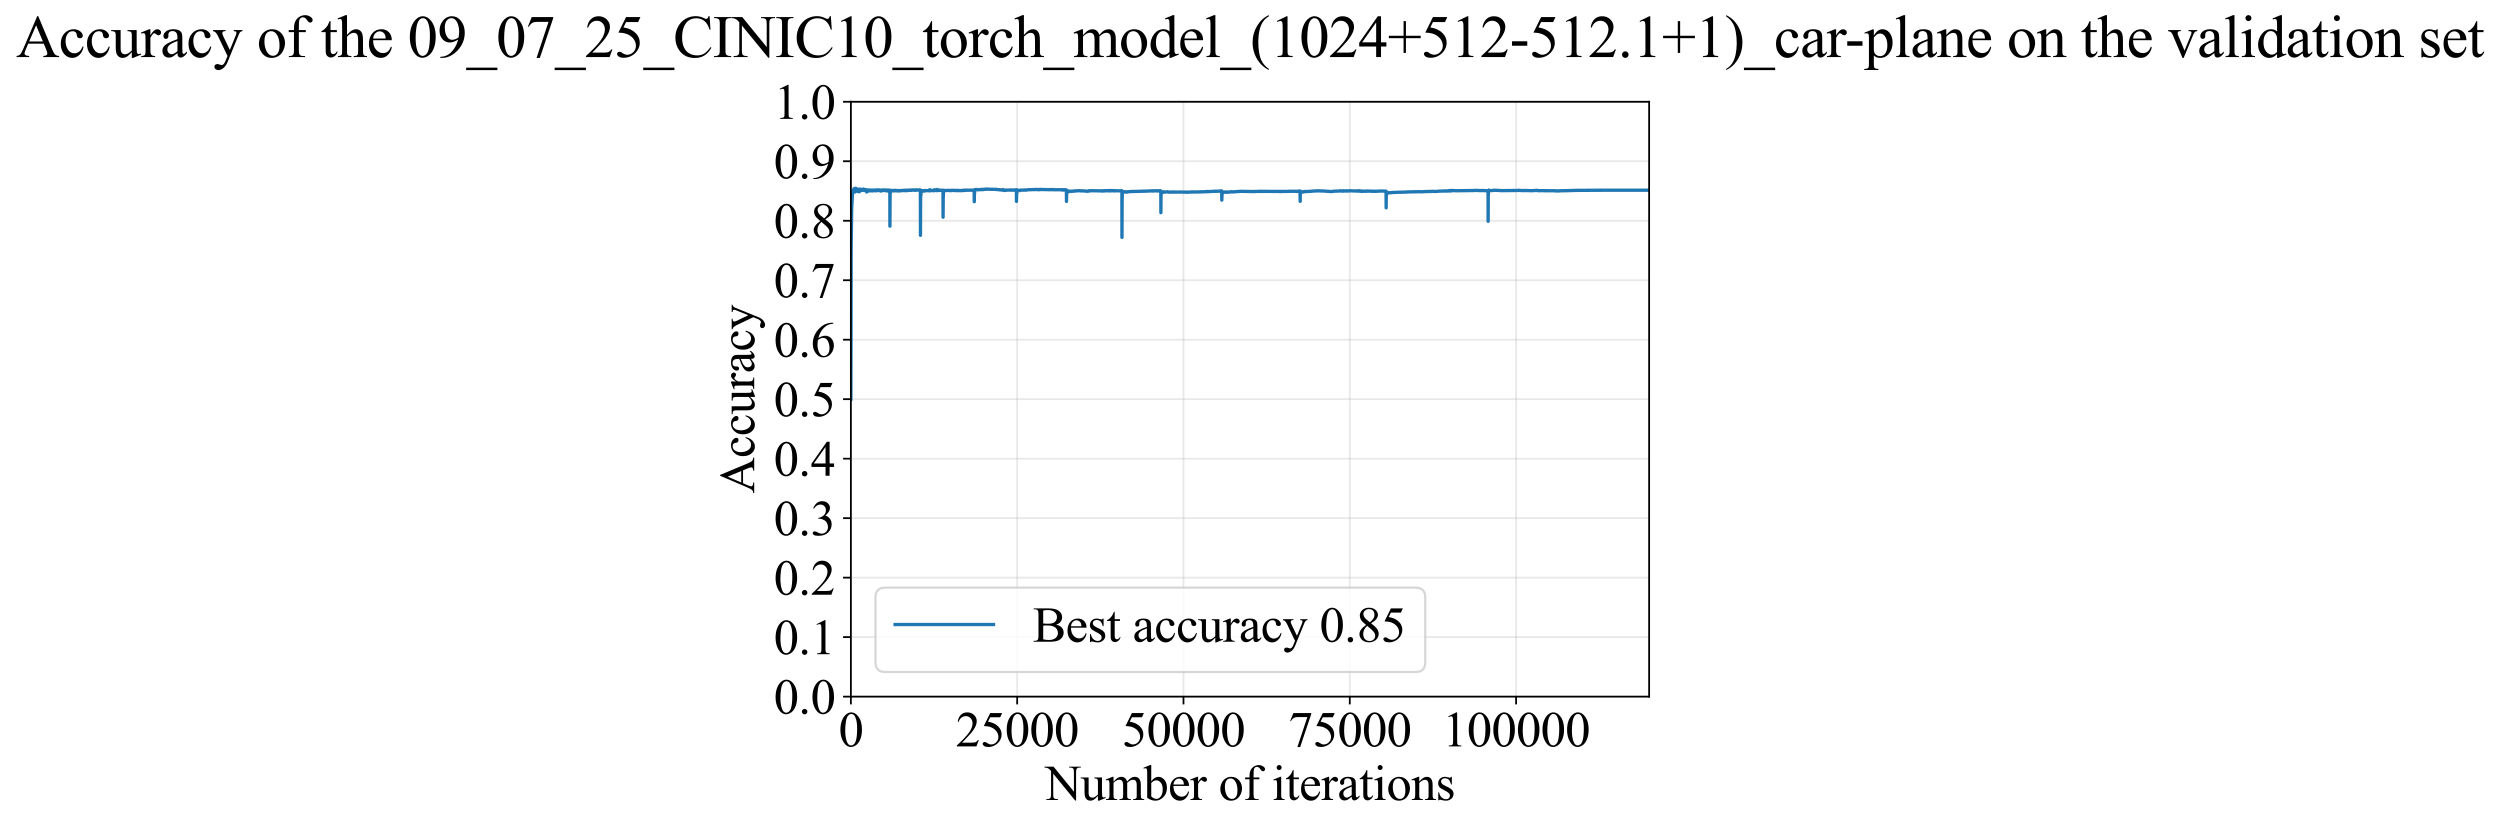 <?xml version="1.0" encoding="utf-8" standalone="no"?>
<!DOCTYPE svg PUBLIC "-//W3C//DTD SVG 1.1//EN"
  "http://www.w3.org/Graphics/SVG/1.1/DTD/svg11.dtd">
<svg xmlns:xlink="http://www.w3.org/1999/xlink" width="1118.44pt" height="369.808pt" viewBox="0 0 1118.44 369.808" xmlns="http://www.w3.org/2000/svg" version="1.1">
 <defs>
  <style type="text/css">*{stroke-linejoin: round; stroke-linecap: butt}</style>
 </defs>
 <g id="figure_1">
  <g id="patch_1">
   <path d="M 0 369.808 
L 1118.44 369.808 
L 1118.44 0 
L 0 0 
z
" style="fill: #ffffff"/>
  </g>
  <g id="axes_1">
   <g id="patch_2">
    <path d="M 380.66 311.644 
L 737.78 311.644 
L 737.78 45.532 
L 380.66 45.532 
z
" style="fill: #ffffff"/>
   </g>
   <g id="matplotlib.axis_1">
    <g id="xtick_1">
     <g id="line2d_1">
      <path d="M 380.66 311.644 
L 380.66 45.532 
" clip-path="url(#p8dc4f07fee)" style="fill: none; stroke: #b0b0b0; stroke-opacity: 0.3; stroke-width: 0.8; stroke-linecap: square"/>
     </g>
     <g id="line2d_2">
      <defs>
       <path id="m87db1985a0" d="M 0 0 
L 0 3.5 
" style="stroke: #000000; stroke-width: 0.8"/>
      </defs>
      <g>
       <use xlink:href="#m87db1985a0" x="380.66" y="311.644" style="stroke: #000000; stroke-width: 0.8"/>
      </g>
     </g>
     <g id="text_1">
      <!-- 0 -->
      <g transform="translate(375.16 333.92) scale(0.22 -0.22)">
       <defs>
        <path id="TimesNewRomanPSMT-30" d="M 231 2094 
Q 231 2819 450 3342 
Q 669 3866 1031 4122 
Q 1313 4325 1613 4325 
Q 2100 4325 2488 3828 
Q 2972 3213 2972 2159 
Q 2972 1422 2759 906 
Q 2547 391 2217 158 
Q 1888 -75 1581 -75 
Q 975 -75 572 641 
Q 231 1244 231 2094 
z
M 844 2016 
Q 844 1141 1059 588 
Q 1238 122 1591 122 
Q 1759 122 1940 273 
Q 2122 425 2216 781 
Q 2359 1319 2359 2297 
Q 2359 3022 2209 3506 
Q 2097 3866 1919 4016 
Q 1791 4119 1609 4119 
Q 1397 4119 1231 3928 
Q 1006 3669 925 3112 
Q 844 2556 844 2016 
z
" transform="scale(0.016)"/>
       </defs>
       <use xlink:href="#TimesNewRomanPSMT-30"/>
      </g>
     </g>
    </g>
    <g id="xtick_2">
     <g id="line2d_3">
      <path d="M 455.06 311.644 
L 455.06 45.532 
" clip-path="url(#p8dc4f07fee)" style="fill: none; stroke: #b0b0b0; stroke-opacity: 0.3; stroke-width: 0.8; stroke-linecap: square"/>
     </g>
     <g id="line2d_4">
      <g>
       <use xlink:href="#m87db1985a0" x="455.06" y="311.644" style="stroke: #000000; stroke-width: 0.8"/>
      </g>
     </g>
     <g id="text_2">
      <!-- 25000 -->
      <g transform="translate(427.56 333.92) scale(0.22 -0.22)">
       <defs>
        <path id="TimesNewRomanPSMT-32" d="M 2934 816 
L 2638 0 
L 138 0 
L 138 116 
Q 1241 1122 1691 1759 
Q 2141 2397 2141 2925 
Q 2141 3328 1894 3587 
Q 1647 3847 1303 3847 
Q 991 3847 742 3664 
Q 494 3481 375 3128 
L 259 3128 
Q 338 3706 661 4015 
Q 984 4325 1469 4325 
Q 1984 4325 2329 3994 
Q 2675 3663 2675 3213 
Q 2675 2891 2525 2569 
Q 2294 2063 1775 1497 
Q 997 647 803 472 
L 1909 472 
Q 2247 472 2383 497 
Q 2519 522 2628 598 
Q 2738 675 2819 816 
L 2934 816 
z
" transform="scale(0.016)"/>
        <path id="TimesNewRomanPSMT-35" d="M 2778 4238 
L 2534 3706 
L 1259 3706 
L 981 3138 
Q 1809 3016 2294 2522 
Q 2709 2097 2709 1522 
Q 2709 1188 2573 903 
Q 2438 619 2231 419 
Q 2025 219 1772 97 
Q 1413 -75 1034 -75 
Q 653 -75 479 54 
Q 306 184 306 341 
Q 306 428 378 495 
Q 450 563 559 563 
Q 641 563 702 538 
Q 763 513 909 409 
Q 1144 247 1384 247 
Q 1750 247 2026 523 
Q 2303 800 2303 1197 
Q 2303 1581 2056 1914 
Q 1809 2247 1375 2428 
Q 1034 2569 447 2591 
L 1259 4238 
L 2778 4238 
z
" transform="scale(0.016)"/>
       </defs>
       <use xlink:href="#TimesNewRomanPSMT-32"/>
       <use xlink:href="#TimesNewRomanPSMT-35" transform="translate(50 0)"/>
       <use xlink:href="#TimesNewRomanPSMT-30" transform="translate(100 0)"/>
       <use xlink:href="#TimesNewRomanPSMT-30" transform="translate(150 0)"/>
       <use xlink:href="#TimesNewRomanPSMT-30" transform="translate(200 0)"/>
      </g>
     </g>
    </g>
    <g id="xtick_3">
     <g id="line2d_5">
      <path d="M 529.46 311.644 
L 529.46 45.532 
" clip-path="url(#p8dc4f07fee)" style="fill: none; stroke: #b0b0b0; stroke-opacity: 0.3; stroke-width: 0.8; stroke-linecap: square"/>
     </g>
     <g id="line2d_6">
      <g>
       <use xlink:href="#m87db1985a0" x="529.46" y="311.644" style="stroke: #000000; stroke-width: 0.8"/>
      </g>
     </g>
     <g id="text_3">
      <!-- 50000 -->
      <g transform="translate(501.96 333.92) scale(0.22 -0.22)">
       <use xlink:href="#TimesNewRomanPSMT-35"/>
       <use xlink:href="#TimesNewRomanPSMT-30" transform="translate(50 0)"/>
       <use xlink:href="#TimesNewRomanPSMT-30" transform="translate(100 0)"/>
       <use xlink:href="#TimesNewRomanPSMT-30" transform="translate(150 0)"/>
       <use xlink:href="#TimesNewRomanPSMT-30" transform="translate(200 0)"/>
      </g>
     </g>
    </g>
    <g id="xtick_4">
     <g id="line2d_7">
      <path d="M 603.86 311.644 
L 603.86 45.532 
" clip-path="url(#p8dc4f07fee)" style="fill: none; stroke: #b0b0b0; stroke-opacity: 0.3; stroke-width: 0.8; stroke-linecap: square"/>
     </g>
     <g id="line2d_8">
      <g>
       <use xlink:href="#m87db1985a0" x="603.86" y="311.644" style="stroke: #000000; stroke-width: 0.8"/>
      </g>
     </g>
     <g id="text_4">
      <!-- 75000 -->
      <g transform="translate(576.36 333.92) scale(0.22 -0.22)">
       <defs>
        <path id="TimesNewRomanPSMT-37" d="M 644 4238 
L 2916 4238 
L 2916 4119 
L 1503 -88 
L 1153 -88 
L 2419 3728 
L 1253 3728 
Q 900 3728 750 3644 
Q 488 3500 328 3200 
L 238 3234 
L 644 4238 
z
" transform="scale(0.016)"/>
       </defs>
       <use xlink:href="#TimesNewRomanPSMT-37"/>
       <use xlink:href="#TimesNewRomanPSMT-35" transform="translate(50 0)"/>
       <use xlink:href="#TimesNewRomanPSMT-30" transform="translate(100 0)"/>
       <use xlink:href="#TimesNewRomanPSMT-30" transform="translate(150 0)"/>
       <use xlink:href="#TimesNewRomanPSMT-30" transform="translate(200 0)"/>
      </g>
     </g>
    </g>
    <g id="xtick_5">
     <g id="line2d_9">
      <path d="M 678.26 311.644 
L 678.26 45.532 
" clip-path="url(#p8dc4f07fee)" style="fill: none; stroke: #b0b0b0; stroke-opacity: 0.3; stroke-width: 0.8; stroke-linecap: square"/>
     </g>
     <g id="line2d_10">
      <g>
       <use xlink:href="#m87db1985a0" x="678.26" y="311.644" style="stroke: #000000; stroke-width: 0.8"/>
      </g>
     </g>
     <g id="text_5">
      <!-- 100000 -->
      <g transform="translate(645.26 333.92) scale(0.22 -0.22)">
       <defs>
        <path id="TimesNewRomanPSMT-31" d="M 750 3822 
L 1781 4325 
L 1884 4325 
L 1884 747 
Q 1884 391 1914 303 
Q 1944 216 2037 169 
Q 2131 122 2419 116 
L 2419 0 
L 825 0 
L 825 116 
Q 1125 122 1212 167 
Q 1300 213 1334 289 
Q 1369 366 1369 747 
L 1369 3034 
Q 1369 3497 1338 3628 
Q 1316 3728 1258 3775 
Q 1200 3822 1119 3822 
Q 1003 3822 797 3725 
L 750 3822 
z
" transform="scale(0.016)"/>
       </defs>
       <use xlink:href="#TimesNewRomanPSMT-31"/>
       <use xlink:href="#TimesNewRomanPSMT-30" transform="translate(50 0)"/>
       <use xlink:href="#TimesNewRomanPSMT-30" transform="translate(100 0)"/>
       <use xlink:href="#TimesNewRomanPSMT-30" transform="translate(150 0)"/>
       <use xlink:href="#TimesNewRomanPSMT-30" transform="translate(200 0)"/>
       <use xlink:href="#TimesNewRomanPSMT-30" transform="translate(250 0)"/>
      </g>
     </g>
    </g>
    <g id="text_6">
     <!-- Number of iterations -->
     <g transform="translate(467.578 357.902) scale(0.22 -0.22)">
      <defs>
       <path id="TimesNewRomanPSMT-4e" d="M -84 4238 
L 1066 4238 
L 3656 1059 
L 3656 3503 
Q 3656 3894 3569 3991 
Q 3453 4122 3203 4122 
L 3056 4122 
L 3056 4238 
L 4531 4238 
L 4531 4122 
L 4381 4122 
Q 4113 4122 4000 3959 
Q 3931 3859 3931 3503 
L 3931 -69 
L 3819 -69 
L 1025 3344 
L 1025 734 
Q 1025 344 1109 247 
Q 1228 116 1475 116 
L 1625 116 
L 1625 0 
L 150 0 
L 150 116 
L 297 116 
Q 569 116 681 278 
Q 750 378 750 734 
L 750 3681 
Q 566 3897 470 3965 
Q 375 4034 191 4094 
Q 100 4122 -84 4122 
L -84 4238 
z
" transform="scale(0.016)"/>
       <path id="TimesNewRomanPSMT-75" d="M 2709 2863 
L 2709 1128 
Q 2709 631 2732 520 
Q 2756 409 2807 365 
Q 2859 322 2928 322 
Q 3025 322 3147 375 
L 3191 266 
L 2334 -88 
L 2194 -88 
L 2194 519 
Q 1825 119 1631 15 
Q 1438 -88 1222 -88 
Q 981 -88 804 51 
Q 628 191 559 409 
Q 491 628 491 1028 
L 491 2306 
Q 491 2509 447 2587 
Q 403 2666 317 2708 
Q 231 2750 6 2747 
L 6 2863 
L 1009 2863 
L 1009 947 
Q 1009 547 1148 422 
Q 1288 297 1484 297 
Q 1619 297 1789 381 
Q 1959 466 2194 703 
L 2194 2325 
Q 2194 2569 2105 2655 
Q 2016 2741 1734 2747 
L 1734 2863 
L 2709 2863 
z
" transform="scale(0.016)"/>
       <path id="TimesNewRomanPSMT-6d" d="M 1050 2338 
Q 1363 2650 1419 2697 
Q 1559 2816 1721 2881 
Q 1884 2947 2044 2947 
Q 2313 2947 2506 2790 
Q 2700 2634 2766 2338 
Q 3088 2713 3309 2830 
Q 3531 2947 3766 2947 
Q 3994 2947 4170 2830 
Q 4347 2713 4450 2447 
Q 4519 2266 4519 1878 
L 4519 647 
Q 4519 378 4559 278 
Q 4591 209 4675 161 
Q 4759 113 4950 113 
L 4950 0 
L 3538 0 
L 3538 113 
L 3597 113 
Q 3781 113 3884 184 
Q 3956 234 3988 344 
Q 4000 397 4000 647 
L 4000 1878 
Q 4000 2228 3916 2372 
Q 3794 2572 3525 2572 
Q 3359 2572 3192 2489 
Q 3025 2406 2788 2181 
L 2781 2147 
L 2788 2013 
L 2788 647 
Q 2788 353 2820 281 
Q 2853 209 2943 161 
Q 3034 113 3253 113 
L 3253 0 
L 1806 0 
L 1806 113 
Q 2044 113 2133 169 
Q 2222 225 2256 338 
Q 2272 391 2272 647 
L 2272 1878 
Q 2272 2228 2169 2381 
Q 2031 2581 1784 2581 
Q 1616 2581 1450 2491 
Q 1191 2353 1050 2181 
L 1050 647 
Q 1050 366 1089 281 
Q 1128 197 1204 155 
Q 1281 113 1516 113 
L 1516 0 
L 100 0 
L 100 113 
Q 297 113 375 155 
Q 453 197 493 289 
Q 534 381 534 647 
L 534 1741 
Q 534 2213 506 2350 
Q 484 2453 437 2492 
Q 391 2531 309 2531 
Q 222 2531 100 2484 
L 53 2597 
L 916 2947 
L 1050 2947 
L 1050 2338 
z
" transform="scale(0.016)"/>
       <path id="TimesNewRomanPSMT-62" d="M 984 2369 
Q 1400 2947 1881 2947 
Q 2322 2947 2650 2570 
Q 2978 2194 2978 1541 
Q 2978 778 2472 313 
Q 2038 -88 1503 -88 
Q 1253 -88 995 3 
Q 738 94 469 275 
L 469 3241 
Q 469 3728 445 3840 
Q 422 3953 372 3993 
Q 322 4034 247 4034 
Q 159 4034 28 3984 
L -16 4094 
L 844 4444 
L 984 4444 
L 984 2369 
z
M 984 2169 
L 984 456 
Q 1144 300 1314 220 
Q 1484 141 1663 141 
Q 1947 141 2192 453 
Q 2438 766 2438 1363 
Q 2438 1913 2192 2208 
Q 1947 2503 1634 2503 
Q 1469 2503 1303 2419 
Q 1178 2356 984 2169 
z
" transform="scale(0.016)"/>
       <path id="TimesNewRomanPSMT-65" d="M 681 1784 
Q 678 1147 991 784 
Q 1303 422 1725 422 
Q 2006 422 2214 576 
Q 2422 731 2563 1106 
L 2659 1044 
Q 2594 616 2278 264 
Q 1963 -88 1488 -88 
Q 972 -88 605 314 
Q 238 716 238 1394 
Q 238 2128 614 2539 
Q 991 2950 1559 2950 
Q 2041 2950 2350 2633 
Q 2659 2316 2659 1784 
L 681 1784 
z
M 681 1966 
L 2006 1966 
Q 1991 2241 1941 2353 
Q 1863 2528 1708 2628 
Q 1553 2728 1384 2728 
Q 1125 2728 920 2526 
Q 716 2325 681 1966 
z
" transform="scale(0.016)"/>
       <path id="TimesNewRomanPSMT-72" d="M 1038 2947 
L 1038 2303 
Q 1397 2947 1775 2947 
Q 1947 2947 2059 2842 
Q 2172 2738 2172 2600 
Q 2172 2478 2090 2393 
Q 2009 2309 1897 2309 
Q 1788 2309 1652 2417 
Q 1516 2525 1450 2525 
Q 1394 2525 1328 2463 
Q 1188 2334 1038 2041 
L 1038 669 
Q 1038 431 1097 309 
Q 1138 225 1241 169 
Q 1344 113 1538 113 
L 1538 0 
L 72 0 
L 72 113 
Q 291 113 397 181 
Q 475 231 506 341 
Q 522 394 522 644 
L 522 1753 
Q 522 2253 501 2348 
Q 481 2444 426 2487 
Q 372 2531 291 2531 
Q 194 2531 72 2484 
L 41 2597 
L 906 2947 
L 1038 2947 
z
" transform="scale(0.016)"/>
       <path id="TimesNewRomanPSMT-20" transform="scale(0.016)"/>
       <path id="TimesNewRomanPSMT-6f" d="M 1600 2947 
Q 2250 2947 2644 2453 
Q 2978 2031 2978 1484 
Q 2978 1100 2793 706 
Q 2609 313 2286 112 
Q 1963 -88 1566 -88 
Q 919 -88 538 428 
Q 216 863 216 1403 
Q 216 1797 411 2186 
Q 606 2575 925 2761 
Q 1244 2947 1600 2947 
z
M 1503 2744 
Q 1338 2744 1170 2645 
Q 1003 2547 900 2300 
Q 797 2053 797 1666 
Q 797 1041 1045 587 
Q 1294 134 1700 134 
Q 2003 134 2200 384 
Q 2397 634 2397 1244 
Q 2397 2006 2069 2444 
Q 1847 2744 1503 2744 
z
" transform="scale(0.016)"/>
       <path id="TimesNewRomanPSMT-66" d="M 1319 2638 
L 1319 756 
Q 1319 356 1406 250 
Q 1522 113 1716 113 
L 1975 113 
L 1975 0 
L 266 0 
L 266 113 
L 394 113 
Q 519 113 622 175 
Q 725 238 764 344 
Q 803 450 803 756 
L 803 2638 
L 247 2638 
L 247 2863 
L 803 2863 
L 803 3050 
Q 803 3478 940 3775 
Q 1078 4072 1361 4255 
Q 1644 4438 1997 4438 
Q 2325 4438 2600 4225 
Q 2781 4084 2781 3909 
Q 2781 3816 2700 3733 
Q 2619 3650 2525 3650 
Q 2453 3650 2373 3701 
Q 2294 3753 2178 3923 
Q 2063 4094 1966 4153 
Q 1869 4213 1750 4213 
Q 1606 4213 1506 4136 
Q 1406 4059 1362 3898 
Q 1319 3738 1319 3069 
L 1319 2863 
L 2056 2863 
L 2056 2638 
L 1319 2638 
z
" transform="scale(0.016)"/>
       <path id="TimesNewRomanPSMT-69" d="M 928 4444 
Q 1059 4444 1151 4351 
Q 1244 4259 1244 4128 
Q 1244 3997 1151 3903 
Q 1059 3809 928 3809 
Q 797 3809 703 3903 
Q 609 3997 609 4128 
Q 609 4259 701 4351 
Q 794 4444 928 4444 
z
M 1188 2947 
L 1188 647 
Q 1188 378 1227 289 
Q 1266 200 1342 156 
Q 1419 113 1622 113 
L 1622 0 
L 231 0 
L 231 113 
Q 441 113 512 153 
Q 584 194 626 287 
Q 669 381 669 647 
L 669 1750 
Q 669 2216 641 2353 
Q 619 2453 572 2492 
Q 525 2531 444 2531 
Q 356 2531 231 2484 
L 188 2597 
L 1050 2947 
L 1188 2947 
z
" transform="scale(0.016)"/>
       <path id="TimesNewRomanPSMT-74" d="M 1031 3803 
L 1031 2863 
L 1700 2863 
L 1700 2644 
L 1031 2644 
L 1031 788 
Q 1031 509 1111 412 
Q 1191 316 1316 316 
Q 1419 316 1516 380 
Q 1613 444 1666 569 
L 1788 569 
Q 1678 263 1478 108 
Q 1278 -47 1066 -47 
Q 922 -47 784 33 
Q 647 113 581 261 
Q 516 409 516 719 
L 516 2644 
L 63 2644 
L 63 2747 
Q 234 2816 414 2980 
Q 594 3144 734 3369 
Q 806 3488 934 3803 
L 1031 3803 
z
" transform="scale(0.016)"/>
       <path id="TimesNewRomanPSMT-61" d="M 1822 413 
Q 1381 72 1269 19 
Q 1100 -59 909 -59 
Q 613 -59 420 144 
Q 228 347 228 678 
Q 228 888 322 1041 
Q 450 1253 767 1440 
Q 1084 1628 1822 1897 
L 1822 2009 
Q 1822 2438 1686 2597 
Q 1550 2756 1291 2756 
Q 1094 2756 978 2650 
Q 859 2544 859 2406 
L 866 2225 
Q 866 2081 792 2003 
Q 719 1925 600 1925 
Q 484 1925 411 2006 
Q 338 2088 338 2228 
Q 338 2497 613 2722 
Q 888 2947 1384 2947 
Q 1766 2947 2009 2819 
Q 2194 2722 2281 2516 
Q 2338 2381 2338 1966 
L 2338 994 
Q 2338 584 2353 492 
Q 2369 400 2405 369 
Q 2441 338 2488 338 
Q 2538 338 2575 359 
Q 2641 400 2828 588 
L 2828 413 
Q 2478 -56 2159 -56 
Q 2006 -56 1915 50 
Q 1825 156 1822 413 
z
M 1822 616 
L 1822 1706 
Q 1350 1519 1213 1441 
Q 966 1303 859 1153 
Q 753 1003 753 825 
Q 753 600 887 451 
Q 1022 303 1197 303 
Q 1434 303 1822 616 
z
" transform="scale(0.016)"/>
       <path id="TimesNewRomanPSMT-6e" d="M 1034 2341 
Q 1538 2947 1994 2947 
Q 2228 2947 2397 2830 
Q 2566 2713 2666 2444 
Q 2734 2256 2734 1869 
L 2734 647 
Q 2734 375 2778 278 
Q 2813 200 2889 156 
Q 2966 113 3172 113 
L 3172 0 
L 1756 0 
L 1756 113 
L 1816 113 
Q 2016 113 2095 173 
Q 2175 234 2206 353 
Q 2219 400 2219 647 
L 2219 1819 
Q 2219 2209 2117 2386 
Q 2016 2563 1775 2563 
Q 1403 2563 1034 2156 
L 1034 647 
Q 1034 356 1069 288 
Q 1113 197 1189 155 
Q 1266 113 1500 113 
L 1500 0 
L 84 0 
L 84 113 
L 147 113 
Q 366 113 442 223 
Q 519 334 519 647 
L 519 1709 
Q 519 2225 495 2337 
Q 472 2450 423 2490 
Q 375 2531 294 2531 
Q 206 2531 84 2484 
L 38 2597 
L 900 2947 
L 1034 2947 
L 1034 2341 
z
" transform="scale(0.016)"/>
       <path id="TimesNewRomanPSMT-73" d="M 2050 2947 
L 2050 1972 
L 1947 1972 
Q 1828 2431 1642 2597 
Q 1456 2763 1169 2763 
Q 950 2763 815 2647 
Q 681 2531 681 2391 
Q 681 2216 781 2091 
Q 878 1963 1175 1819 
L 1631 1597 
Q 2266 1288 2266 781 
Q 2266 391 1970 151 
Q 1675 -88 1309 -88 
Q 1047 -88 709 6 
Q 606 38 541 38 
Q 469 38 428 -44 
L 325 -44 
L 325 978 
L 428 978 
Q 516 541 762 319 
Q 1009 97 1316 97 
Q 1531 97 1667 223 
Q 1803 350 1803 528 
Q 1803 744 1651 891 
Q 1500 1038 1047 1263 
Q 594 1488 453 1669 
Q 313 1847 313 2119 
Q 313 2472 555 2709 
Q 797 2947 1181 2947 
Q 1350 2947 1591 2875 
Q 1750 2828 1803 2828 
Q 1853 2828 1881 2850 
Q 1909 2872 1947 2947 
L 2050 2947 
z
" transform="scale(0.016)"/>
      </defs>
      <use xlink:href="#TimesNewRomanPSMT-4e"/>
      <use xlink:href="#TimesNewRomanPSMT-75" transform="translate(72.217 0)"/>
      <use xlink:href="#TimesNewRomanPSMT-6d" transform="translate(122.217 0)"/>
      <use xlink:href="#TimesNewRomanPSMT-62" transform="translate(200 0)"/>
      <use xlink:href="#TimesNewRomanPSMT-65" transform="translate(250 0)"/>
      <use xlink:href="#TimesNewRomanPSMT-72" transform="translate(294.385 0)"/>
      <use xlink:href="#TimesNewRomanPSMT-20" transform="translate(327.686 0)"/>
      <use xlink:href="#TimesNewRomanPSMT-6f" transform="translate(352.686 0)"/>
      <use xlink:href="#TimesNewRomanPSMT-66" transform="translate(402.686 0)"/>
      <use xlink:href="#TimesNewRomanPSMT-20" transform="translate(435.986 0)"/>
      <use xlink:href="#TimesNewRomanPSMT-69" transform="translate(460.986 0)"/>
      <use xlink:href="#TimesNewRomanPSMT-74" transform="translate(488.77 0)"/>
      <use xlink:href="#TimesNewRomanPSMT-65" transform="translate(516.553 0)"/>
      <use xlink:href="#TimesNewRomanPSMT-72" transform="translate(560.938 0)"/>
      <use xlink:href="#TimesNewRomanPSMT-61" transform="translate(594.238 0)"/>
      <use xlink:href="#TimesNewRomanPSMT-74" transform="translate(638.623 0)"/>
      <use xlink:href="#TimesNewRomanPSMT-69" transform="translate(666.406 0)"/>
      <use xlink:href="#TimesNewRomanPSMT-6f" transform="translate(694.189 0)"/>
      <use xlink:href="#TimesNewRomanPSMT-6e" transform="translate(744.189 0)"/>
      <use xlink:href="#TimesNewRomanPSMT-73" transform="translate(794.189 0)"/>
     </g>
    </g>
   </g>
   <g id="matplotlib.axis_2">
    <g id="ytick_1">
     <g id="line2d_11">
      <path d="M 380.66 311.644 
L 737.78 311.644 
" clip-path="url(#p8dc4f07fee)" style="fill: none; stroke: #b0b0b0; stroke-opacity: 0.3; stroke-width: 0.8; stroke-linecap: square"/>
     </g>
     <g id="line2d_12">
      <defs>
       <path id="ma9e4c8a55b" d="M 0 0 
L -3.5 0 
" style="stroke: #000000; stroke-width: 0.8"/>
      </defs>
      <g>
       <use xlink:href="#ma9e4c8a55b" x="380.66" y="311.644" style="stroke: #000000; stroke-width: 0.8"/>
      </g>
     </g>
     <g id="text_7">
      <!-- 0.0 -->
      <g transform="translate(346.16 319.282) scale(0.22 -0.22)">
       <defs>
        <path id="TimesNewRomanPSMT-2e" d="M 800 606 
Q 947 606 1047 504 
Q 1147 403 1147 259 
Q 1147 116 1045 14 
Q 944 -88 800 -88 
Q 656 -88 554 14 
Q 453 116 453 259 
Q 453 406 554 506 
Q 656 606 800 606 
z
" transform="scale(0.016)"/>
       </defs>
       <use xlink:href="#TimesNewRomanPSMT-30"/>
       <use xlink:href="#TimesNewRomanPSMT-2e" transform="translate(50 0)"/>
       <use xlink:href="#TimesNewRomanPSMT-30" transform="translate(75 0)"/>
      </g>
     </g>
    </g>
    <g id="ytick_2">
     <g id="line2d_13">
      <path d="M 380.66 285.032 
L 737.78 285.032 
" clip-path="url(#p8dc4f07fee)" style="fill: none; stroke: #b0b0b0; stroke-opacity: 0.3; stroke-width: 0.8; stroke-linecap: square"/>
     </g>
     <g id="line2d_14">
      <g>
       <use xlink:href="#ma9e4c8a55b" x="380.66" y="285.032" style="stroke: #000000; stroke-width: 0.8"/>
      </g>
     </g>
     <g id="text_8">
      <!-- 0.1 -->
      <g transform="translate(346.16 292.67) scale(0.22 -0.22)">
       <use xlink:href="#TimesNewRomanPSMT-30"/>
       <use xlink:href="#TimesNewRomanPSMT-2e" transform="translate(50 0)"/>
       <use xlink:href="#TimesNewRomanPSMT-31" transform="translate(75 0)"/>
      </g>
     </g>
    </g>
    <g id="ytick_3">
     <g id="line2d_15">
      <path d="M 380.66 258.421 
L 737.78 258.421 
" clip-path="url(#p8dc4f07fee)" style="fill: none; stroke: #b0b0b0; stroke-opacity: 0.3; stroke-width: 0.8; stroke-linecap: square"/>
     </g>
     <g id="line2d_16">
      <g>
       <use xlink:href="#ma9e4c8a55b" x="380.66" y="258.421" style="stroke: #000000; stroke-width: 0.8"/>
      </g>
     </g>
     <g id="text_9">
      <!-- 0.2 -->
      <g transform="translate(346.16 266.059) scale(0.22 -0.22)">
       <use xlink:href="#TimesNewRomanPSMT-30"/>
       <use xlink:href="#TimesNewRomanPSMT-2e" transform="translate(50 0)"/>
       <use xlink:href="#TimesNewRomanPSMT-32" transform="translate(75 0)"/>
      </g>
     </g>
    </g>
    <g id="ytick_4">
     <g id="line2d_17">
      <path d="M 380.66 231.81 
L 737.78 231.81 
" clip-path="url(#p8dc4f07fee)" style="fill: none; stroke: #b0b0b0; stroke-opacity: 0.3; stroke-width: 0.8; stroke-linecap: square"/>
     </g>
     <g id="line2d_18">
      <g>
       <use xlink:href="#ma9e4c8a55b" x="380.66" y="231.81" style="stroke: #000000; stroke-width: 0.8"/>
      </g>
     </g>
     <g id="text_10">
      <!-- 0.3 -->
      <g transform="translate(346.16 239.448) scale(0.22 -0.22)">
       <defs>
        <path id="TimesNewRomanPSMT-33" d="M 325 3431 
Q 506 3859 782 4092 
Q 1059 4325 1472 4325 
Q 1981 4325 2253 3994 
Q 2459 3747 2459 3466 
Q 2459 3003 1878 2509 
Q 2269 2356 2469 2072 
Q 2669 1788 2669 1403 
Q 2669 853 2319 450 
Q 1863 -75 997 -75 
Q 569 -75 414 31 
Q 259 138 259 259 
Q 259 350 332 419 
Q 406 488 509 488 
Q 588 488 669 463 
Q 722 447 909 348 
Q 1097 250 1169 231 
Q 1284 197 1416 197 
Q 1734 197 1970 444 
Q 2206 691 2206 1028 
Q 2206 1275 2097 1509 
Q 2016 1684 1919 1775 
Q 1784 1900 1550 2001 
Q 1316 2103 1072 2103 
L 972 2103 
L 972 2197 
Q 1219 2228 1467 2375 
Q 1716 2522 1828 2728 
Q 1941 2934 1941 3181 
Q 1941 3503 1739 3701 
Q 1538 3900 1238 3900 
Q 753 3900 428 3381 
L 325 3431 
z
" transform="scale(0.016)"/>
       </defs>
       <use xlink:href="#TimesNewRomanPSMT-30"/>
       <use xlink:href="#TimesNewRomanPSMT-2e" transform="translate(50 0)"/>
       <use xlink:href="#TimesNewRomanPSMT-33" transform="translate(75 0)"/>
      </g>
     </g>
    </g>
    <g id="ytick_5">
     <g id="line2d_19">
      <path d="M 380.66 205.199 
L 737.78 205.199 
" clip-path="url(#p8dc4f07fee)" style="fill: none; stroke: #b0b0b0; stroke-opacity: 0.3; stroke-width: 0.8; stroke-linecap: square"/>
     </g>
     <g id="line2d_20">
      <g>
       <use xlink:href="#ma9e4c8a55b" x="380.66" y="205.199" style="stroke: #000000; stroke-width: 0.8"/>
      </g>
     </g>
     <g id="text_11">
      <!-- 0.4 -->
      <g transform="translate(346.16 212.837) scale(0.22 -0.22)">
       <defs>
        <path id="TimesNewRomanPSMT-34" d="M 2978 1563 
L 2978 1119 
L 2409 1119 
L 2409 0 
L 1894 0 
L 1894 1119 
L 100 1119 
L 100 1519 
L 2066 4325 
L 2409 4325 
L 2409 1563 
L 2978 1563 
z
M 1894 1563 
L 1894 3666 
L 406 1563 
L 1894 1563 
z
" transform="scale(0.016)"/>
       </defs>
       <use xlink:href="#TimesNewRomanPSMT-30"/>
       <use xlink:href="#TimesNewRomanPSMT-2e" transform="translate(50 0)"/>
       <use xlink:href="#TimesNewRomanPSMT-34" transform="translate(75 0)"/>
      </g>
     </g>
    </g>
    <g id="ytick_6">
     <g id="line2d_21">
      <path d="M 380.66 178.588 
L 737.78 178.588 
" clip-path="url(#p8dc4f07fee)" style="fill: none; stroke: #b0b0b0; stroke-opacity: 0.3; stroke-width: 0.8; stroke-linecap: square"/>
     </g>
     <g id="line2d_22">
      <g>
       <use xlink:href="#ma9e4c8a55b" x="380.66" y="178.588" style="stroke: #000000; stroke-width: 0.8"/>
      </g>
     </g>
     <g id="text_12">
      <!-- 0.5 -->
      <g transform="translate(346.16 186.226) scale(0.22 -0.22)">
       <use xlink:href="#TimesNewRomanPSMT-30"/>
       <use xlink:href="#TimesNewRomanPSMT-2e" transform="translate(50 0)"/>
       <use xlink:href="#TimesNewRomanPSMT-35" transform="translate(75 0)"/>
      </g>
     </g>
    </g>
    <g id="ytick_7">
     <g id="line2d_23">
      <path d="M 380.66 151.976 
L 737.78 151.976 
" clip-path="url(#p8dc4f07fee)" style="fill: none; stroke: #b0b0b0; stroke-opacity: 0.3; stroke-width: 0.8; stroke-linecap: square"/>
     </g>
     <g id="line2d_24">
      <g>
       <use xlink:href="#ma9e4c8a55b" x="380.66" y="151.976" style="stroke: #000000; stroke-width: 0.8"/>
      </g>
     </g>
     <g id="text_13">
      <!-- 0.6 -->
      <g transform="translate(346.16 159.614) scale(0.22 -0.22)">
       <defs>
        <path id="TimesNewRomanPSMT-36" d="M 2869 4325 
L 2869 4209 
Q 2456 4169 2195 4045 
Q 1934 3922 1679 3669 
Q 1425 3416 1258 3105 
Q 1091 2794 978 2366 
Q 1428 2675 1881 2675 
Q 2316 2675 2634 2325 
Q 2953 1975 2953 1425 
Q 2953 894 2631 456 
Q 2244 -75 1606 -75 
Q 1172 -75 869 213 
Q 275 772 275 1663 
Q 275 2231 503 2743 
Q 731 3256 1154 3653 
Q 1578 4050 1965 4187 
Q 2353 4325 2688 4325 
L 2869 4325 
z
M 925 2138 
Q 869 1716 869 1456 
Q 869 1156 980 804 
Q 1091 453 1309 247 
Q 1469 100 1697 100 
Q 1969 100 2183 356 
Q 2397 613 2397 1088 
Q 2397 1622 2184 2012 
Q 1972 2403 1581 2403 
Q 1463 2403 1327 2353 
Q 1191 2303 925 2138 
z
" transform="scale(0.016)"/>
       </defs>
       <use xlink:href="#TimesNewRomanPSMT-30"/>
       <use xlink:href="#TimesNewRomanPSMT-2e" transform="translate(50 0)"/>
       <use xlink:href="#TimesNewRomanPSMT-36" transform="translate(75 0)"/>
      </g>
     </g>
    </g>
    <g id="ytick_8">
     <g id="line2d_25">
      <path d="M 380.66 125.365 
L 737.78 125.365 
" clip-path="url(#p8dc4f07fee)" style="fill: none; stroke: #b0b0b0; stroke-opacity: 0.3; stroke-width: 0.8; stroke-linecap: square"/>
     </g>
     <g id="line2d_26">
      <g>
       <use xlink:href="#ma9e4c8a55b" x="380.66" y="125.365" style="stroke: #000000; stroke-width: 0.8"/>
      </g>
     </g>
     <g id="text_14">
      <!-- 0.7 -->
      <g transform="translate(346.16 133.003) scale(0.22 -0.22)">
       <use xlink:href="#TimesNewRomanPSMT-30"/>
       <use xlink:href="#TimesNewRomanPSMT-2e" transform="translate(50 0)"/>
       <use xlink:href="#TimesNewRomanPSMT-37" transform="translate(75 0)"/>
      </g>
     </g>
    </g>
    <g id="ytick_9">
     <g id="line2d_27">
      <path d="M 380.66 98.754 
L 737.78 98.754 
" clip-path="url(#p8dc4f07fee)" style="fill: none; stroke: #b0b0b0; stroke-opacity: 0.3; stroke-width: 0.8; stroke-linecap: square"/>
     </g>
     <g id="line2d_28">
      <g>
       <use xlink:href="#ma9e4c8a55b" x="380.66" y="98.754" style="stroke: #000000; stroke-width: 0.8"/>
      </g>
     </g>
     <g id="text_15">
      <!-- 0.8 -->
      <g transform="translate(346.16 106.392) scale(0.22 -0.22)">
       <defs>
        <path id="TimesNewRomanPSMT-38" d="M 1228 2134 
Q 725 2547 579 2797 
Q 434 3047 434 3316 
Q 434 3728 753 4026 
Q 1072 4325 1600 4325 
Q 2113 4325 2425 4047 
Q 2738 3769 2738 3413 
Q 2738 3175 2569 2928 
Q 2400 2681 1866 2347 
Q 2416 1922 2594 1678 
Q 2831 1359 2831 1006 
Q 2831 559 2490 242 
Q 2150 -75 1597 -75 
Q 994 -75 656 303 
Q 388 606 388 966 
Q 388 1247 577 1523 
Q 766 1800 1228 2134 
z
M 1719 2469 
Q 2094 2806 2194 3001 
Q 2294 3197 2294 3444 
Q 2294 3772 2109 3958 
Q 1925 4144 1606 4144 
Q 1288 4144 1088 3959 
Q 888 3775 888 3528 
Q 888 3366 970 3203 
Q 1053 3041 1206 2894 
L 1719 2469 
z
M 1375 2016 
Q 1116 1797 991 1539 
Q 866 1281 866 981 
Q 866 578 1086 336 
Q 1306 94 1647 94 
Q 1984 94 2187 284 
Q 2391 475 2391 747 
Q 2391 972 2272 1150 
Q 2050 1481 1375 2016 
z
" transform="scale(0.016)"/>
       </defs>
       <use xlink:href="#TimesNewRomanPSMT-30"/>
       <use xlink:href="#TimesNewRomanPSMT-2e" transform="translate(50 0)"/>
       <use xlink:href="#TimesNewRomanPSMT-38" transform="translate(75 0)"/>
      </g>
     </g>
    </g>
    <g id="ytick_10">
     <g id="line2d_29">
      <path d="M 380.66 72.143 
L 737.78 72.143 
" clip-path="url(#p8dc4f07fee)" style="fill: none; stroke: #b0b0b0; stroke-opacity: 0.3; stroke-width: 0.8; stroke-linecap: square"/>
     </g>
     <g id="line2d_30">
      <g>
       <use xlink:href="#ma9e4c8a55b" x="380.66" y="72.143" style="stroke: #000000; stroke-width: 0.8"/>
      </g>
     </g>
     <g id="text_16">
      <!-- 0.9 -->
      <g transform="translate(346.16 79.781) scale(0.22 -0.22)">
       <defs>
        <path id="TimesNewRomanPSMT-39" d="M 338 -88 
L 338 28 
Q 744 34 1094 217 
Q 1444 400 1770 856 
Q 2097 1313 2225 1859 
Q 1734 1544 1338 1544 
Q 891 1544 572 1889 
Q 253 2234 253 2806 
Q 253 3363 572 3797 
Q 956 4325 1575 4325 
Q 2097 4325 2469 3894 
Q 2925 3359 2925 2575 
Q 2925 1869 2578 1258 
Q 2231 647 1613 244 
Q 1109 -88 516 -88 
L 338 -88 
z
M 2275 2091 
Q 2331 2497 2331 2741 
Q 2331 3044 2228 3395 
Q 2125 3747 1936 3934 
Q 1747 4122 1506 4122 
Q 1228 4122 1018 3872 
Q 809 3622 809 3128 
Q 809 2469 1088 2097 
Q 1291 1828 1588 1828 
Q 1731 1828 1928 1897 
Q 2125 1966 2275 2091 
z
" transform="scale(0.016)"/>
       </defs>
       <use xlink:href="#TimesNewRomanPSMT-30"/>
       <use xlink:href="#TimesNewRomanPSMT-2e" transform="translate(50 0)"/>
       <use xlink:href="#TimesNewRomanPSMT-39" transform="translate(75 0)"/>
      </g>
     </g>
    </g>
    <g id="ytick_11">
     <g id="line2d_31">
      <path d="M 380.66 45.532 
L 737.78 45.532 
" clip-path="url(#p8dc4f07fee)" style="fill: none; stroke: #b0b0b0; stroke-opacity: 0.3; stroke-width: 0.8; stroke-linecap: square"/>
     </g>
     <g id="line2d_32">
      <g>
       <use xlink:href="#ma9e4c8a55b" x="380.66" y="45.532" style="stroke: #000000; stroke-width: 0.8"/>
      </g>
     </g>
     <g id="text_17">
      <!-- 1.0 -->
      <g transform="translate(346.16 53.17) scale(0.22 -0.22)">
       <use xlink:href="#TimesNewRomanPSMT-31"/>
       <use xlink:href="#TimesNewRomanPSMT-2e" transform="translate(50 0)"/>
       <use xlink:href="#TimesNewRomanPSMT-30" transform="translate(75 0)"/>
      </g>
     </g>
    </g>
    <g id="text_18">
     <!-- Accuracy -->
     <g transform="translate(337.413 220.726) rotate(-90) scale(0.22 -0.22)">
      <defs>
       <path id="TimesNewRomanPSMT-41" d="M 2928 1419 
L 1288 1419 
L 1000 750 
Q 894 503 894 381 
Q 894 284 986 211 
Q 1078 138 1384 116 
L 1384 0 
L 50 0 
L 50 116 
Q 316 163 394 238 
Q 553 388 747 847 
L 2238 4334 
L 2347 4334 
L 3822 809 
Q 4000 384 4145 257 
Q 4291 131 4550 116 
L 4550 0 
L 2878 0 
L 2878 116 
Q 3131 128 3220 200 
Q 3309 272 3309 375 
Q 3309 513 3184 809 
L 2928 1419 
z
M 2841 1650 
L 2122 3363 
L 1384 1650 
L 2841 1650 
z
" transform="scale(0.016)"/>
       <path id="TimesNewRomanPSMT-63" d="M 2631 1088 
Q 2516 522 2178 217 
Q 1841 -88 1431 -88 
Q 944 -88 581 321 
Q 219 731 219 1428 
Q 219 2103 620 2525 
Q 1022 2947 1584 2947 
Q 2006 2947 2278 2723 
Q 2550 2500 2550 2259 
Q 2550 2141 2473 2067 
Q 2397 1994 2259 1994 
Q 2075 1994 1981 2113 
Q 1928 2178 1911 2362 
Q 1894 2547 1784 2644 
Q 1675 2738 1481 2738 
Q 1169 2738 978 2506 
Q 725 2200 725 1697 
Q 725 1184 976 792 
Q 1228 400 1656 400 
Q 1963 400 2206 609 
Q 2378 753 2541 1131 
L 2631 1088 
z
" transform="scale(0.016)"/>
       <path id="TimesNewRomanPSMT-79" d="M 38 2863 
L 1372 2863 
L 1372 2747 
L 1306 2747 
Q 1166 2747 1095 2686 
Q 1025 2625 1025 2534 
Q 1025 2413 1128 2197 
L 1825 753 
L 2466 2334 
Q 2519 2463 2519 2588 
Q 2519 2644 2497 2672 
Q 2472 2706 2419 2726 
Q 2366 2747 2231 2747 
L 2231 2863 
L 3163 2863 
L 3163 2747 
Q 3047 2734 2984 2696 
Q 2922 2659 2847 2556 
Q 2819 2513 2741 2316 
L 1575 -541 
Q 1406 -956 1132 -1168 
Q 859 -1381 606 -1381 
Q 422 -1381 303 -1275 
Q 184 -1169 184 -1031 
Q 184 -900 270 -820 
Q 356 -741 506 -741 
Q 609 -741 788 -809 
Q 913 -856 944 -856 
Q 1038 -856 1148 -759 
Q 1259 -663 1372 -384 
L 1575 113 
L 547 2272 
Q 500 2369 397 2513 
Q 319 2622 269 2659 
Q 197 2709 38 2747 
L 38 2863 
z
" transform="scale(0.016)"/>
      </defs>
      <use xlink:href="#TimesNewRomanPSMT-41"/>
      <use xlink:href="#TimesNewRomanPSMT-63" transform="translate(72.217 0)"/>
      <use xlink:href="#TimesNewRomanPSMT-63" transform="translate(116.602 0)"/>
      <use xlink:href="#TimesNewRomanPSMT-75" transform="translate(160.986 0)"/>
      <use xlink:href="#TimesNewRomanPSMT-72" transform="translate(210.986 0)"/>
      <use xlink:href="#TimesNewRomanPSMT-61" transform="translate(244.287 0)"/>
      <use xlink:href="#TimesNewRomanPSMT-63" transform="translate(288.672 0)"/>
      <use xlink:href="#TimesNewRomanPSMT-79" transform="translate(333.057 0)"/>
     </g>
    </g>
   </g>
   <g id="line2d_33">
    <path d="M 380.66 178.588 
L 380.779 110.404 
L 381.017 93.52 
L 381.374 86.528 
L 381.404 86.956 
L 381.434 86.927 
L 381.493 85.788 
L 381.553 86.069 
L 381.583 86.054 
L 381.702 84.99 
L 381.731 85.833 
L 381.761 84.872 
L 381.791 85.478 
L 381.88 84.739 
L 381.91 84.813 
L 381.94 85.389 
L 381.999 84.546 
L 382.059 84.887 
L 382.088 84.65 
L 382.148 84.473 
L 382.178 85.374 
L 382.237 84.354 
L 382.356 85.714 
L 382.386 84.65 
L 382.535 84.339 
L 382.565 85.877 
L 382.624 84.295 
L 382.743 84.783 
L 382.803 85.005 
L 382.833 84.236 
L 382.981 85.271 
L 383.071 84.487 
L 383.1 85.108 
L 383.19 84.62 
L 383.219 84.96 
L 383.279 84.694 
L 383.338 85.286 
L 383.368 85.167 
L 383.398 84.576 
L 383.428 85.478 
L 383.487 84.606 
L 383.606 85.404 
L 383.636 85.049 
L 383.666 84.842 
L 383.785 85.67 
L 383.815 85.581 
L 383.874 84.827 
L 383.934 85.315 
L 384.023 84.635 
L 384.053 85.005 
L 384.083 84.857 
L 384.112 85.64 
L 384.142 84.827 
L 384.202 85.197 
L 384.261 85.286 
L 384.35 84.872 
L 384.44 85.788 
L 384.469 84.975 
L 384.499 84.975 
L 384.529 84.798 
L 384.559 85.079 
L 384.648 85.123 
L 384.767 84.591 
L 384.946 85.241 
L 384.975 85.212 
L 385.035 84.798 
L 385.065 85.034 
L 385.094 85.256 
L 385.124 84.872 
L 385.184 85.093 
L 385.243 84.694 
L 385.333 84.724 
L 385.481 85.182 
L 385.571 84.783 
L 385.6 84.813 
L 385.69 85.167 
L 385.719 85.093 
L 385.809 84.842 
L 385.839 85.005 
L 385.898 85.064 
L 385.928 84.753 
L 386.017 84.813 
L 386.106 85.108 
L 386.136 84.946 
L 386.255 84.576 
L 386.285 85.064 
L 386.374 84.916 
L 386.404 85.123 
L 386.434 84.783 
L 386.493 84.99 
L 386.612 84.842 
L 386.672 84.798 
L 386.761 85.108 
L 386.821 84.887 
L 386.85 85.167 
L 386.88 85.241 
L 386.97 84.946 
L 386.999 84.96 
L 387.029 85.02 
L 387.059 84.768 
L 387.118 85.02 
L 387.178 85.123 
L 387.208 84.901 
L 387.237 85.36 
L 387.267 85.02 
L 387.356 85.108 
L 387.386 84.842 
L 387.446 85.241 
L 387.535 84.916 
L 387.654 85.448 
L 387.684 85.3 
L 387.743 85.552 
L 387.773 85.892 
L 387.833 85.315 
L 387.952 85.108 
L 387.981 85.241 
L 388.1 85.286 
L 388.22 85.108 
L 388.249 85.345 
L 388.309 85.315 
L 388.398 84.931 
L 388.428 85.138 
L 388.458 85.33 
L 388.517 85.064 
L 388.726 85.419 
L 388.755 85.049 
L 388.815 85.448 
L 388.845 85.241 
L 388.993 85.36 
L 389.023 85.241 
L 389.142 85.212 
L 389.172 85.36 
L 389.231 85.123 
L 389.261 85.034 
L 389.291 85.286 
L 389.321 85.167 
L 389.41 85.36 
L 389.44 85.227 
L 389.529 85.182 
L 389.559 85.271 
L 389.589 85.005 
L 389.618 85.36 
L 389.678 85.138 
L 389.737 85.33 
L 389.767 85.197 
L 389.797 85.093 
L 389.827 85.182 
L 389.856 85.389 
L 389.946 85.315 
L 389.976 85.404 
L 390.005 85.345 
L 390.035 85.064 
L 390.124 85.138 
L 390.184 85.286 
L 390.214 85.079 
L 390.273 85.241 
L 390.303 85.108 
L 390.333 85.345 
L 390.392 85.182 
L 390.481 85.419 
L 390.541 85.286 
L 390.571 85.064 
L 390.66 85.167 
L 390.72 85.064 
L 390.749 85.315 
L 390.779 84.975 
L 390.839 85.182 
L 390.898 85.227 
L 390.987 85.049 
L 391.017 85.123 
L 391.107 85.049 
L 391.255 85.212 
L 391.345 85.034 
L 391.374 85.197 
L 391.404 85.286 
L 391.464 85.197 
L 391.523 85.108 
L 391.612 85.286 
L 391.642 85.108 
L 391.702 85.389 
L 391.732 85.374 
L 391.851 85.02 
L 391.88 85.064 
L 391.999 85.212 
L 392.148 84.96 
L 392.178 85.3 
L 392.267 85.093 
L 392.297 84.931 
L 392.327 85.227 
L 392.386 84.975 
L 392.416 85.197 
L 392.505 85.108 
L 392.535 85.064 
L 392.654 85.256 
L 392.743 85.005 
L 392.773 85.049 
L 392.803 84.946 
L 392.833 85.093 
L 392.862 85.256 
L 392.922 85.049 
L 392.952 85.093 
L 393.011 85.034 
L 393.071 84.975 
L 393.101 85.064 
L 393.22 85.212 
L 393.249 85.049 
L 393.339 85.138 
L 393.368 85.079 
L 393.458 85.138 
L 393.547 84.975 
L 393.696 85.3 
L 393.726 85.374 
L 393.755 85.182 
L 393.785 85.286 
L 393.845 85.064 
L 393.874 85.404 
L 393.934 85.108 
L 393.993 85.33 
L 394.053 85.167 
L 394.142 85.493 
L 394.261 85.064 
L 394.321 85.286 
L 394.38 85.182 
L 394.41 85.093 
L 394.44 85.345 
L 394.47 85.212 
L 394.499 85.315 
L 394.529 85.079 
L 394.589 85.271 
L 394.618 85.315 
L 394.648 85.241 
L 394.797 85.064 
L 394.827 84.99 
L 394.857 85.153 
L 394.886 85.108 
L 394.946 85.079 
L 395.005 85.182 
L 395.035 85.167 
L 395.065 84.946 
L 395.154 85.093 
L 395.184 85.227 
L 395.243 85.02 
L 395.333 84.975 
L 395.392 85.138 
L 395.422 85.093 
L 395.482 85.182 
L 395.511 85.212 
L 395.541 85.079 
L 395.601 85.108 
L 395.63 85.227 
L 395.69 85.093 
L 395.869 85.227 
L 395.928 84.99 
L 395.988 85.034 
L 396.047 85.241 
L 396.107 85.02 
L 396.136 84.99 
L 396.166 85.197 
L 396.255 85.153 
L 396.285 85.02 
L 396.315 85.345 
L 396.345 85.315 
L 396.374 85.02 
L 396.464 85.167 
L 396.494 85.33 
L 396.583 85.241 
L 396.702 85.093 
L 396.761 84.99 
L 396.821 85.419 
L 396.88 85.212 
L 396.91 85.093 
L 396.94 85.167 
L 396.97 85.389 
L 397.029 85.093 
L 397.059 85.256 
L 397.208 85.034 
L 397.297 85.286 
L 397.357 85.153 
L 397.386 85.108 
L 397.416 85.182 
L 397.505 85.463 
L 397.535 85.33 
L 397.624 85.064 
L 397.654 85.227 
L 397.773 85.093 
L 397.833 85.153 
L 397.922 85.256 
L 397.952 85.064 
L 398.011 85.167 
L 398.101 85.315 
L 398.13 101.164 
L 398.19 89.056 
L 398.25 85.744 
L 398.309 85.892 
L 398.339 86.232 
L 398.369 85.833 
L 398.517 85.419 
L 398.636 85.167 
L 398.726 85.241 
L 398.755 85.256 
L 398.785 85.138 
L 398.845 85.345 
L 398.964 85.256 
L 398.994 85.286 
L 399.023 85.389 
L 399.053 85.256 
L 399.113 85.315 
L 399.172 85.256 
L 399.232 85.374 
L 399.41 85.227 
L 399.5 85.389 
L 399.529 85.345 
L 399.708 85.227 
L 399.738 85.271 
L 399.767 85.404 
L 399.857 85.374 
L 399.976 85.197 
L 400.035 85.256 
L 400.065 85.36 
L 400.095 85.212 
L 400.125 85.315 
L 400.244 85.153 
L 400.363 85.345 
L 400.422 85.271 
L 400.511 85.271 
L 400.63 85.374 
L 400.809 85.167 
L 400.898 85.374 
L 400.928 85.256 
L 401.077 85.36 
L 401.107 85.271 
L 401.196 85.345 
L 401.434 85.227 
L 401.494 85.389 
L 401.553 85.286 
L 401.791 85.419 
L 401.94 85.315 
L 402.089 85.345 
L 402.178 85.286 
L 402.208 85.434 
L 402.297 85.33 
L 402.327 85.389 
L 402.357 85.256 
L 402.386 85.33 
L 402.416 85.227 
L 402.446 85.374 
L 402.506 85.271 
L 402.535 85.419 
L 402.625 85.389 
L 402.744 85.3 
L 402.863 85.315 
L 402.922 85.345 
L 403.011 85.241 
L 403.041 85.33 
L 403.101 85.271 
L 403.22 85.286 
L 403.547 85.197 
L 403.607 85.286 
L 403.696 85.182 
L 403.756 85.271 
L 403.904 85.3 
L 404.053 85.182 
L 404.202 85.212 
L 404.559 85.123 
L 404.648 85.079 
L 404.678 85.271 
L 404.767 85.182 
L 404.857 85.108 
L 404.887 85.182 
L 404.976 85.315 
L 405.035 85.197 
L 405.125 85.138 
L 405.154 85.271 
L 405.244 85.212 
L 405.303 85.123 
L 405.363 85.197 
L 405.541 85.212 
L 405.571 85.315 
L 405.601 85.093 
L 405.631 85.153 
L 405.75 85.079 
L 405.898 85.212 
L 405.928 85.108 
L 406.018 85.153 
L 406.166 85.227 
L 406.256 85.064 
L 406.285 85.138 
L 406.315 85.212 
L 406.375 85.123 
L 406.404 85.093 
L 406.434 85.138 
L 406.494 85.108 
L 406.553 85.182 
L 406.613 85.049 
L 406.672 85.123 
L 406.851 85.108 
L 406.881 85.034 
L 406.94 85.167 
L 406.97 85.079 
L 407.089 85.123 
L 407.208 85.093 
L 407.238 85.167 
L 407.297 85.079 
L 407.446 85.02 
L 407.476 85.138 
L 407.535 85.02 
L 407.833 85.123 
L 407.952 84.975 
L 408.309 85.02 
L 408.339 85.108 
L 408.399 85.049 
L 408.547 84.96 
L 408.607 85.034 
L 408.666 84.96 
L 409.202 85.049 
L 409.321 85.167 
L 409.351 84.975 
L 409.44 85.093 
L 409.47 85.167 
L 409.559 85.093 
L 409.678 84.99 
L 409.797 84.99 
L 409.857 85.064 
L 409.887 84.975 
L 409.916 85.034 
L 409.976 84.96 
L 410.006 84.901 
L 410.035 85.005 
L 410.065 85.005 
L 410.244 85.005 
L 410.363 85.079 
L 410.393 85.005 
L 411.345 85.034 
L 411.375 85.182 
L 411.405 84.901 
L 411.434 85.02 
L 411.494 85.093 
L 411.524 84.931 
L 411.613 85.138 
L 411.643 85.108 
L 411.732 84.99 
L 411.762 85.138 
L 411.791 105.259 
L 411.851 88.316 
L 411.91 85.404 
L 411.97 85.64 
L 412 87.311 
L 412.03 85.241 
L 412.059 85.493 
L 412.089 85.714 
L 412.119 85.33 
L 412.149 85.419 
L 412.178 85.448 
L 412.238 85.36 
L 412.357 85.374 
L 412.387 85.581 
L 412.446 85.448 
L 412.595 85.36 
L 412.625 85.389 
L 412.655 85.3 
L 412.744 85.374 
L 412.774 85.537 
L 412.863 85.419 
L 412.893 85.522 
L 412.952 85.493 
L 413.071 85.33 
L 413.161 85.271 
L 413.19 85.463 
L 413.28 85.389 
L 413.369 85.448 
L 413.339 85.3 
L 413.399 85.389 
L 413.428 85.448 
L 413.488 85.345 
L 413.696 85.345 
L 413.726 85.256 
L 413.756 85.434 
L 413.786 85.345 
L 413.934 85.374 
L 413.994 85.271 
L 414.053 85.36 
L 414.232 85.286 
L 415.363 85.3 
L 415.393 85.153 
L 415.482 85.241 
L 415.631 85.36 
L 415.69 85.33 
L 415.78 85.256 
L 415.809 85.3 
L 415.839 85.33 
L 415.899 84.887 
L 415.958 85.286 
L 416.077 85.36 
L 416.107 85.286 
L 416.196 84.975 
L 416.226 85.36 
L 416.315 85.256 
L 416.464 85.256 
L 416.524 85.093 
L 416.613 85.182 
L 416.762 85.197 
L 417.327 85.212 
L 417.357 85.345 
L 417.387 85.108 
L 417.417 85.241 
L 417.446 85.153 
L 417.536 85.197 
L 417.625 85.241 
L 417.744 85.093 
L 417.833 85.227 
L 417.863 85.123 
L 418.101 85.108 
L 418.131 85.3 
L 418.161 85.182 
L 418.19 84.857 
L 418.25 84.931 
L 418.309 85.167 
L 418.369 85.093 
L 418.845 85.153 
L 418.994 85.241 
L 419.053 85.02 
L 419.113 85.049 
L 419.143 85.064 
L 419.232 85.153 
L 419.262 84.753 
L 419.321 85.3 
L 419.381 85.286 
L 419.411 85.064 
L 419.5 85.108 
L 419.589 85.167 
L 419.619 85.079 
L 419.708 85.064 
L 419.738 85.093 
L 419.798 85.093 
L 419.827 85.02 
L 419.887 85.153 
L 420.333 85.197 
L 420.363 85.02 
L 420.452 85.093 
L 420.809 85.167 
L 421.048 85.153 
L 421.226 85.167 
L 421.315 85.108 
L 421.345 85.182 
L 421.375 85.079 
L 421.434 85.123 
L 421.792 85.123 
L 421.881 85.552 
L 421.911 97.157 
L 421.97 88.834 
L 422.119 85.123 
L 422.149 85.448 
L 422.208 85.33 
L 422.238 85.123 
L 422.298 85.212 
L 422.327 85.389 
L 422.417 85.271 
L 422.595 85.389 
L 422.655 85.197 
L 422.714 85.256 
L 424.381 85.153 
L 424.5 85.197 
L 424.619 85.256 
L 424.738 85.212 
L 424.917 85.256 
L 425.006 85.182 
L 425.036 85.256 
L 425.214 85.182 
L 425.423 85.286 
L 425.601 85.138 
L 425.691 85.256 
L 425.72 85.182 
L 425.958 85.212 
L 426.137 85.153 
L 426.256 85.197 
L 426.345 85.123 
L 426.375 85.153 
L 426.702 85.197 
L 426.941 85.182 
L 427.089 85.256 
L 427.179 85.138 
L 427.208 85.271 
L 427.298 85.167 
L 427.387 85.227 
L 427.417 85.212 
L 427.476 85.182 
L 427.536 85.227 
L 427.863 85.271 
L 428.072 85.212 
L 428.101 85.286 
L 428.191 85.212 
L 428.25 85.138 
L 428.28 85.197 
L 428.429 85.241 
L 428.548 85.182 
L 428.577 85.212 
L 428.697 85.271 
L 428.756 85.182 
L 428.816 85.286 
L 429.083 85.241 
L 429.202 85.256 
L 429.322 85.271 
L 429.47 85.286 
L 429.708 85.227 
L 429.738 85.3 
L 429.827 85.241 
L 429.976 85.241 
L 430.155 85.3 
L 430.423 85.182 
L 430.453 85.256 
L 430.572 85.212 
L 430.72 85.167 
L 430.958 85.241 
L 430.988 85.123 
L 431.078 85.182 
L 431.167 85.153 
L 431.316 85.093 
L 431.345 85.167 
L 431.435 85.167 
L 431.464 85.079 
L 431.524 85.167 
L 431.703 85.123 
L 431.732 85.049 
L 431.762 85.182 
L 431.792 85.138 
L 431.941 85.108 
L 432 85.064 
L 432.06 85.123 
L 432.238 85.079 
L 432.595 85.138 
L 432.655 85.049 
L 432.714 85.093 
L 435.78 85.064 
L 435.81 85.212 
L 435.869 90.238 
L 435.929 86.143 
L 435.959 86.69 
L 436.078 85.034 
L 436.137 85.36 
L 436.167 84.813 
L 436.256 85.079 
L 436.465 84.857 
L 436.494 84.887 
L 436.554 84.798 
L 436.643 84.783 
L 436.732 84.887 
L 436.762 84.842 
L 436.881 84.813 
L 437.06 84.813 
L 437.119 84.753 
L 437.179 84.842 
L 437.715 84.931 
L 437.804 84.901 
L 438.101 84.827 
L 438.25 84.857 
L 438.637 84.768 
L 438.667 84.739 
L 438.697 84.857 
L 439.054 84.783 
L 439.173 84.857 
L 439.203 84.798 
L 439.232 84.709 
L 439.322 84.753 
L 439.619 84.813 
L 439.738 84.739 
L 439.917 84.768 
L 439.947 84.709 
L 440.006 84.768 
L 440.066 84.827 
L 440.096 84.768 
L 440.215 84.724 
L 440.363 84.724 
L 440.661 84.65 
L 440.81 84.591 
L 440.988 84.694 
L 441.137 84.591 
L 441.197 84.635 
L 441.227 84.561 
L 441.375 84.576 
L 441.494 84.65 
L 441.554 84.561 
L 441.613 84.635 
L 445.334 84.724 
L 445.453 84.768 
L 445.512 84.665 
L 445.572 84.739 
L 445.899 84.783 
L 446.911 84.842 
L 447.03 84.901 
L 447.119 84.872 
L 447.268 84.946 
L 447.477 84.946 
L 447.596 84.916 
L 447.715 84.96 
L 447.923 85.005 
L 447.953 84.901 
L 448.042 84.946 
L 448.161 84.946 
L 448.34 84.96 
L 448.518 85.093 
L 448.697 84.798 
L 448.727 84.931 
L 449.054 85.123 
L 449.173 85.108 
L 449.262 85.212 
L 449.292 85.197 
L 449.411 85.108 
L 449.441 85.197 
L 449.53 85.138 
L 449.56 85.167 
L 449.62 85.093 
L 449.679 85.079 
L 449.709 85.197 
L 449.768 85.079 
L 449.858 85.093 
L 449.887 85.167 
L 449.947 85.138 
L 450.006 85.005 
L 450.096 85.079 
L 452.12 85.005 
L 452.149 84.946 
L 452.239 85.005 
L 452.328 85.079 
L 452.358 85.02 
L 452.596 85.02 
L 452.745 85.093 
L 452.893 84.975 
L 453.012 84.99 
L 453.221 85.049 
L 453.399 85.079 
L 453.697 85.093 
L 453.757 84.96 
L 453.816 85.005 
L 454.709 84.901 
L 454.739 90.09 
L 454.798 87.607 
L 454.947 85.419 
L 454.977 84.931 
L 455.066 85.079 
L 455.096 85.064 
L 455.126 85.227 
L 455.215 85.197 
L 455.393 85.153 
L 455.632 85.227 
L 455.78 85.138 
L 455.81 85.093 
L 455.84 85.197 
L 455.959 85.241 
L 455.989 85.182 
L 456.048 85.241 
L 456.078 85.3 
L 456.108 85.197 
L 456.138 85.197 
L 456.643 85.138 
L 456.763 85.005 
L 456.792 85.034 
L 456.941 85.02 
L 457.09 85.02 
L 457.388 85.049 
L 457.477 85.034 
L 457.596 85.064 
L 457.774 85.093 
L 457.923 85.034 
L 458.161 85.064 
L 458.251 84.99 
L 458.28 85.034 
L 458.519 85.005 
L 458.548 85.049 
L 458.578 84.96 
L 458.608 84.96 
L 459.054 85.02 
L 459.084 85.079 
L 459.144 85.02 
L 459.352 84.96 
L 459.56 84.96 
L 459.649 84.916 
L 459.798 84.901 
L 462.804 84.798 
L 462.894 84.813 
L 462.923 84.872 
L 462.983 84.813 
L 463.161 84.783 
L 463.4 84.768 
L 463.459 84.768 
L 463.489 84.724 
L 464.054 84.783 
L 464.144 84.827 
L 464.173 84.798 
L 464.322 84.887 
L 464.352 84.842 
L 464.501 84.827 
L 464.679 84.857 
L 465.245 84.842 
L 465.304 84.68 
L 465.364 84.753 
L 465.483 84.813 
L 465.513 84.768 
L 469.739 84.857 
L 469.769 84.887 
L 469.828 84.798 
L 470.037 84.813 
L 470.156 84.842 
L 470.185 84.872 
L 470.245 84.783 
L 470.572 84.857 
L 470.691 84.798 
L 470.81 84.827 
L 470.989 84.857 
L 471.168 84.827 
L 471.197 84.783 
L 471.257 84.872 
L 475.037 84.887 
L 475.066 85.005 
L 475.126 84.827 
L 475.156 84.931 
L 475.245 84.887 
L 475.275 84.916 
L 475.513 84.99 
L 475.572 84.887 
L 475.632 84.975 
L 475.751 84.916 
L 475.781 85.034 
L 475.84 84.946 
L 475.93 84.931 
L 475.989 84.99 
L 476.019 84.946 
L 476.049 84.901 
L 476.108 84.946 
L 476.197 85.005 
L 476.227 84.946 
L 476.287 84.901 
L 476.346 84.975 
L 476.525 84.946 
L 476.555 85.005 
L 476.584 84.96 
L 476.614 84.857 
L 476.674 84.931 
L 476.763 85.049 
L 476.793 84.946 
L 476.822 84.931 
L 476.852 85.049 
L 476.941 84.99 
L 477.031 85.079 
L 477.061 84.975 
L 477.09 85.522 
L 477.12 90.09 
L 477.18 87.104 
L 477.328 85.64 
L 477.388 85.744 
L 477.418 85.714 
L 477.447 85.552 
L 477.537 85.596 
L 477.834 85.7 
L 477.953 85.552 
L 478.072 85.788 
L 478.102 85.419 
L 478.192 85.493 
L 478.251 85.64 
L 478.311 85.611 
L 478.459 85.537 
L 478.578 85.596 
L 478.697 85.552 
L 478.846 85.581 
L 479.203 85.507 
L 479.471 85.626 
L 479.561 85.581 
L 479.59 85.522 
L 479.65 85.581 
L 479.769 85.552 
L 479.888 85.507 
L 480.126 85.493 
L 480.394 85.537 
L 480.573 85.493 
L 480.662 85.507 
L 480.721 85.389 
L 480.781 85.448 
L 481.168 85.374 
L 481.287 85.419 
L 481.406 85.404 
L 482.329 85.345 
L 482.477 85.286 
L 482.656 85.3 
L 482.745 85.36 
L 482.775 85.33 
L 482.924 85.33 
L 483.043 85.315 
L 483.549 85.404 
L 483.668 85.419 
L 483.817 85.374 
L 485.84 85.463 
L 485.93 85.522 
L 485.96 85.478 
L 486.168 85.581 
L 486.376 85.581 
L 486.733 85.493 
L 486.882 85.493 
L 487.001 85.389 
L 487.031 85.374 
L 487.061 85.478 
L 487.18 85.493 
L 487.21 85.315 
L 487.299 85.404 
L 487.388 85.36 
L 487.418 85.404 
L 487.596 85.33 
L 487.745 85.389 
L 487.924 85.315 
L 492.745 85.404 
L 492.864 85.478 
L 492.894 85.345 
L 492.983 85.389 
L 493.132 85.478 
L 493.251 85.404 
L 493.46 85.419 
L 493.489 85.345 
L 493.579 85.419 
L 493.668 85.404 
L 493.728 85.33 
L 493.787 85.374 
L 493.936 85.448 
L 493.966 85.315 
L 494.055 85.36 
L 494.204 85.404 
L 494.233 85.271 
L 494.323 85.374 
L 495.454 85.315 
L 495.573 85.271 
L 495.632 85.36 
L 495.692 85.3 
L 495.841 85.3 
L 495.96 85.241 
L 496.079 85.374 
L 496.198 85.345 
L 496.257 85.404 
L 496.287 85.36 
L 496.436 85.271 
L 496.466 85.256 
L 496.495 85.419 
L 496.585 85.374 
L 496.614 85.241 
L 496.674 85.389 
L 496.823 85.389 
L 496.912 85.419 
L 496.942 85.271 
L 497.031 85.374 
L 497.12 85.241 
L 497.15 85.286 
L 497.299 85.374 
L 497.537 85.271 
L 498.132 85.36 
L 498.162 85.389 
L 498.192 85.271 
L 498.251 85.227 
L 498.281 85.419 
L 498.37 85.315 
L 498.43 85.374 
L 498.49 85.33 
L 498.668 85.286 
L 498.757 85.419 
L 498.787 85.389 
L 498.906 85.315 
L 498.936 85.345 
L 501.615 85.389 
L 501.734 85.478 
L 501.763 85.434 
L 501.793 85.596 
L 501.823 85.271 
L 501.853 85.419 
L 501.882 85.33 
L 501.912 85.478 
L 501.942 106.19 
L 502.002 90.046 
L 502.121 86.084 
L 502.15 86.188 
L 502.18 85.774 
L 502.24 86.291 
L 502.269 85.981 
L 502.299 85.921 
L 502.329 86.04 
L 502.359 85.995 
L 502.418 86.025 
L 502.448 85.847 
L 502.537 85.907 
L 502.716 85.877 
L 502.894 85.788 
L 503.132 85.892 
L 503.222 85.862 
L 503.281 85.774 
L 503.341 85.862 
L 503.668 85.803 
L 503.877 85.951 
L 503.906 85.862 
L 503.936 85.981 
L 503.966 85.921 
L 504.025 85.921 
L 504.055 85.877 
L 504.383 85.818 
L 504.442 85.892 
L 504.502 85.833 
L 504.71 85.774 
L 506.079 85.685 
L 506.258 85.611 
L 506.406 85.67 
L 510.662 85.567 
L 511.02 85.478 
L 511.198 85.581 
L 511.287 85.522 
L 511.317 85.537 
L 511.555 85.537 
L 513.728 85.463 
L 513.877 85.434 
L 514.055 85.463 
L 515.543 85.36 
L 515.573 85.345 
L 515.603 85.463 
L 515.692 85.374 
L 515.811 85.419 
L 515.99 85.448 
L 516.109 85.419 
L 516.407 85.36 
L 516.526 85.389 
L 516.645 85.374 
L 516.764 85.404 
L 517.061 85.36 
L 517.21 85.315 
L 517.508 85.36 
L 517.538 85.448 
L 517.627 85.389 
L 517.716 85.33 
L 517.746 85.36 
L 518.014 85.389 
L 518.192 85.404 
L 518.252 85.448 
L 518.282 85.36 
L 518.758 85.434 
L 518.788 85.493 
L 518.817 85.448 
L 518.966 85.286 
L 519.026 85.522 
L 519.115 85.404 
L 519.264 85.493 
L 519.294 85.434 
L 519.323 85.596 
L 519.353 95.132 
L 519.413 87.311 
L 519.621 85.936 
L 519.651 86.128 
L 519.74 85.981 
L 520.246 86.01 
L 520.305 85.818 
L 520.335 86.025 
L 520.365 85.951 
L 520.454 85.803 
L 520.484 85.862 
L 520.514 86.01 
L 520.573 85.892 
L 520.692 85.862 
L 520.811 85.951 
L 520.841 85.921 
L 520.99 85.936 
L 521.109 85.892 
L 522.24 85.862 
L 522.27 85.774 
L 522.359 85.818 
L 522.686 85.862 
L 522.776 85.862 
L 522.865 85.966 
L 522.895 85.936 
L 523.133 85.921 
L 523.311 85.966 
L 523.579 85.951 
L 523.758 85.966 
L 523.936 85.877 
L 524.383 85.981 
L 524.532 85.907 
L 530.871 85.951 
L 530.901 86.04 
L 530.99 85.995 
L 531.109 85.995 
L 531.437 85.921 
L 531.585 85.981 
L 533.163 85.877 
L 533.312 85.818 
L 533.341 85.907 
L 533.49 85.877 
L 533.669 85.907 
L 537.121 85.847 
L 537.151 85.788 
L 537.24 85.847 
L 537.419 85.862 
L 537.568 85.847 
L 537.687 85.788 
L 537.836 85.833 
L 538.103 85.818 
L 539.919 85.729 
L 539.978 85.685 
L 540.038 85.729 
L 540.187 85.774 
L 540.246 85.729 
L 540.276 85.655 
L 540.336 85.759 
L 540.484 85.729 
L 540.633 85.7 
L 540.752 85.744 
L 540.901 85.714 
L 540.99 85.685 
L 541.199 85.685 
L 541.348 85.685 
L 541.496 85.685 
L 541.705 85.685 
L 541.824 85.611 
L 541.973 85.67 
L 542.092 85.64 
L 543.461 85.552 
L 543.58 85.567 
L 543.818 85.611 
L 543.907 85.507 
L 543.937 85.552 
L 544.175 85.552 
L 545.871 85.537 
L 545.961 85.389 
L 545.99 85.507 
L 546.139 85.537 
L 546.199 85.537 
L 546.229 85.448 
L 546.288 85.552 
L 546.556 85.404 
L 546.615 89.529 
L 546.675 87.4 
L 546.824 85.847 
L 546.854 86.483 
L 546.913 86.143 
L 546.973 85.921 
L 547.002 86.232 
L 547.032 86.069 
L 547.092 85.936 
L 547.121 86.114 
L 547.211 86.01 
L 547.24 86.114 
L 547.27 86.143 
L 547.33 85.951 
L 547.389 86.04 
L 547.449 85.966 
L 547.479 86.084 
L 547.955 85.995 
L 548.133 85.847 
L 548.55 85.936 
L 548.61 85.892 
L 548.639 85.921 
L 548.758 86.01 
L 548.788 85.966 
L 548.818 85.907 
L 548.848 85.995 
L 548.877 86.054 
L 548.907 85.951 
L 548.937 85.936 
L 549.205 85.981 
L 549.383 85.951 
L 549.502 85.921 
L 549.532 85.877 
L 549.592 85.966 
L 549.8 85.951 
L 550.127 85.862 
L 550.187 85.921 
L 550.246 85.877 
L 550.782 85.788 
L 550.871 85.744 
L 550.901 85.774 
L 551.199 85.847 
L 551.258 85.774 
L 551.318 85.818 
L 551.526 85.818 
L 551.824 85.862 
L 551.973 85.847 
L 552.598 85.759 
L 552.717 85.759 
L 552.925 85.759 
L 553.223 85.714 
L 553.401 85.714 
L 553.55 85.7 
L 554.741 85.611 
L 554.919 85.581 
L 555.247 85.626 
L 555.425 85.596 
L 561.021 85.7 
L 561.199 85.7 
L 561.378 85.655 
L 563.759 85.611 
L 563.788 85.537 
L 563.878 85.611 
L 572.598 85.626 
L 572.628 85.729 
L 572.717 85.67 
L 572.836 85.64 
L 573.045 85.7 
L 573.193 85.626 
L 573.342 85.64 
L 576.616 85.626 
L 576.646 85.522 
L 576.735 85.581 
L 576.884 85.596 
L 577.033 85.626 
L 577.122 85.596 
L 577.39 85.552 
L 577.509 85.567 
L 577.747 85.567 
L 577.896 85.567 
L 578.045 85.567 
L 581.08 85.596 
L 581.11 85.434 
L 581.199 85.507 
L 581.378 85.596 
L 581.408 85.522 
L 581.497 85.581 
L 581.557 85.507 
L 581.616 86.868 
L 581.676 90.061 
L 581.705 86.394 
L 581.765 86.986 
L 581.884 85.537 
L 581.914 85.833 
L 581.944 85.655 
L 582.003 85.966 
L 582.122 85.729 
L 582.152 85.759 
L 582.33 85.774 
L 582.747 85.862 
L 582.926 85.862 
L 583.075 85.907 
L 583.432 85.685 
L 583.58 85.729 
L 583.729 85.626 
L 583.908 85.744 
L 583.938 85.7 
L 586.467 85.596 
L 586.676 85.537 
L 586.795 85.522 
L 588.67 85.419 
L 588.997 85.374 
L 589.057 85.389 
L 589.087 85.345 
L 589.235 85.36 
L 589.325 85.389 
L 589.354 85.345 
L 589.473 85.345 
L 589.622 85.389 
L 592.539 85.463 
L 592.688 85.493 
L 592.956 85.537 
L 593.104 85.522 
L 593.253 85.552 
L 594.593 85.611 
L 594.712 85.655 
L 594.86 85.655 
L 595.099 85.7 
L 595.188 85.655 
L 595.218 85.685 
L 595.456 85.685 
L 595.724 85.7 
L 596.259 85.596 
L 596.378 85.552 
L 596.408 85.626 
L 596.527 85.567 
L 597.777 85.493 
L 597.896 85.507 
L 599.146 85.463 
L 599.265 85.404 
L 599.384 85.374 
L 599.593 85.374 
L 599.831 85.374 
L 600.009 85.478 
L 600.188 85.419 
L 600.218 85.493 
L 600.337 85.448 
L 600.515 85.448 
L 600.634 85.507 
L 600.664 85.478 
L 600.753 85.389 
L 600.843 85.522 
L 600.872 85.493 
L 600.902 85.345 
L 600.992 85.419 
L 601.2 85.478 
L 601.319 85.345 
L 601.349 85.463 
L 601.438 85.404 
L 601.587 85.448 
L 601.736 85.419 
L 601.884 85.463 
L 602.093 85.448 
L 602.271 85.404 
L 602.361 85.463 
L 602.509 85.3 
L 602.718 85.448 
L 602.837 85.404 
L 603.045 85.478 
L 603.402 85.419 
L 603.878 85.33 
L 603.908 85.3 
L 603.938 85.345 
L 603.998 85.389 
L 604.057 85.345 
L 606.319 85.448 
L 606.468 85.419 
L 606.676 85.434 
L 606.944 85.463 
L 607.182 85.448 
L 607.212 85.507 
L 607.242 85.36 
L 607.301 85.448 
L 607.42 85.404 
L 607.599 85.478 
L 607.777 85.374 
L 607.807 85.419 
L 607.867 85.463 
L 607.896 85.434 
L 607.926 85.389 
L 607.986 85.478 
L 608.015 85.507 
L 608.045 85.33 
L 608.105 85.493 
L 608.283 85.537 
L 608.402 85.434 
L 608.432 85.463 
L 608.581 85.537 
L 608.73 85.434 
L 609.057 85.655 
L 609.087 85.522 
L 609.206 85.448 
L 609.265 85.626 
L 609.355 85.552 
L 609.414 85.611 
L 609.533 85.463 
L 609.682 85.596 
L 609.89 85.507 
L 610.099 85.581 
L 610.813 85.522 
L 610.932 85.478 
L 611.111 85.581 
L 611.289 85.507 
L 611.527 85.537 
L 611.706 85.448 
L 611.736 85.537 
L 611.825 85.478 
L 611.944 85.493 
L 611.974 85.434 
L 612.033 85.522 
L 612.271 85.493 
L 612.361 85.537 
L 612.391 85.493 
L 612.599 85.493 
L 612.748 85.522 
L 612.867 85.507 
L 612.986 85.537 
L 613.164 85.493 
L 613.313 85.567 
L 613.462 85.537 
L 613.641 85.493 
L 613.819 85.611 
L 613.998 85.522 
L 614.057 85.567 
L 614.087 85.537 
L 614.236 85.537 
L 614.355 85.611 
L 614.385 85.581 
L 614.623 85.596 
L 614.92 85.522 
L 615.069 85.552 
L 615.218 85.537 
L 615.337 85.611 
L 615.456 85.537 
L 615.605 85.581 
L 617.033 85.493 
L 617.153 85.493 
L 617.391 85.463 
L 617.51 85.493 
L 617.659 85.463 
L 617.867 85.448 
L 618.045 85.478 
L 620.069 85.507 
L 620.099 85.981 
L 620.129 92.973 
L 620.188 85.951 
L 620.218 87.548 
L 620.278 86.158 
L 620.307 85.788 
L 620.337 86.158 
L 620.367 86.542 
L 620.456 86.291 
L 620.516 86.173 
L 620.575 86.247 
L 620.754 86.291 
L 620.903 86.173 
L 620.932 86.232 
L 621.141 86.291 
L 621.409 86.306 
L 621.795 86.188 
L 621.915 86.217 
L 622.212 86.188 
L 622.45 86.188 
L 622.837 86.114 
L 625.516 86.01 
L 625.784 85.995 
L 629.355 85.921 
L 629.504 85.862 
L 634.325 85.774 
L 634.474 85.774 
L 634.772 85.714 
L 634.891 85.788 
L 635.099 85.729 
L 635.308 85.788 
L 635.516 85.788 
L 635.754 85.774 
L 635.962 85.788 
L 636.081 85.818 
L 637.093 85.714 
L 637.242 85.714 
L 640.754 85.626 
L 640.933 85.581 
L 641.647 85.64 
L 641.766 85.67 
L 643.135 85.596 
L 643.284 85.552 
L 645.605 85.448 
L 645.844 85.419 
L 646.022 85.448 
L 646.111 85.448 
L 646.23 85.493 
L 646.588 85.404 
L 646.707 85.448 
L 646.885 85.374 
L 646.975 85.463 
L 647.004 85.434 
L 647.064 85.374 
L 647.094 85.419 
L 647.123 85.507 
L 647.213 85.434 
L 647.361 85.448 
L 648.225 85.404 
L 648.254 85.286 
L 648.344 85.374 
L 648.492 85.227 
L 648.522 85.374 
L 648.552 85.434 
L 648.582 85.389 
L 648.641 85.227 
L 648.671 85.36 
L 648.82 85.478 
L 648.909 85.33 
L 648.939 85.374 
L 649.207 85.315 
L 649.236 85.227 
L 649.266 85.389 
L 649.326 85.3 
L 649.504 85.3 
L 649.594 85.33 
L 649.683 85.212 
L 649.742 85.241 
L 651.171 85.315 
L 651.29 85.3 
L 651.469 85.33 
L 656.945 85.271 
L 656.975 85.212 
L 657.064 85.271 
L 660.011 85.212 
L 660.13 85.197 
L 660.189 85.197 
L 660.219 85.153 
L 661.975 85.256 
L 662.183 85.241 
L 662.302 85.256 
L 662.54 85.3 
L 662.689 85.227 
L 662.838 85.241 
L 663.046 85.227 
L 663.225 85.271 
L 663.403 85.212 
L 663.433 85.286 
L 663.79 85.212 
L 663.909 85.227 
L 664.088 85.3 
L 664.237 85.3 
L 665.725 85.36 
L 665.755 98.99 
L 665.814 86.424 
L 665.844 87.326 
L 665.874 86.35 
L 665.903 85.567 
L 665.993 85.611 
L 666.052 85.034 
L 666.112 85.33 
L 666.142 85.374 
L 666.171 85.271 
L 666.201 85.3 
L 667.957 85.212 
L 668.136 85.167 
L 668.255 85.108 
L 670.725 85.212 
L 670.874 85.182 
L 671.023 85.227 
L 671.38 85.286 
L 679.148 85.197 
L 679.356 85.138 
L 679.564 85.138 
L 679.684 85.108 
L 679.713 85.182 
L 681.767 85.271 
L 681.797 85.3 
L 681.856 85.212 
L 685.279 85.315 
L 685.487 85.3 
L 687.213 85.197 
L 687.541 85.153 
L 688.047 85.286 
L 695.755 85.345 
L 695.874 85.434 
L 696.172 85.389 
L 696.41 85.404 
L 696.648 85.404 
L 696.827 85.448 
L 697.035 85.389 
L 697.333 85.434 
L 697.481 85.404 
L 697.541 85.434 
L 697.571 85.345 
L 697.69 85.36 
L 701.857 85.271 
L 701.946 85.227 
L 702.065 85.271 
L 705.071 85.167 
L 705.22 85.167 
L 720.666 85.079 
L 720.785 85.093 
L 737.78 85.079 
L 737.78 85.079 
" clip-path="url(#p8dc4f07fee)" style="fill: none; stroke: #1f77b4; stroke-width: 1.5; stroke-linecap: square"/>
   </g>
   <g id="patch_3">
    <path d="M 380.66 311.644 
L 380.66 45.532 
" style="fill: none; stroke: #000000; stroke-width: 0.8; stroke-linejoin: miter; stroke-linecap: square"/>
   </g>
   <g id="patch_4">
    <path d="M 737.78 311.644 
L 737.78 45.532 
" style="fill: none; stroke: #000000; stroke-width: 0.8; stroke-linejoin: miter; stroke-linecap: square"/>
   </g>
   <g id="patch_5">
    <path d="M 380.66 311.644 
L 737.78 311.644 
" style="fill: none; stroke: #000000; stroke-width: 0.8; stroke-linejoin: miter; stroke-linecap: square"/>
   </g>
   <g id="patch_6">
    <path d="M 380.66 45.532 
L 737.78 45.532 
" style="fill: none; stroke: #000000; stroke-width: 0.8; stroke-linejoin: miter; stroke-linecap: square"/>
   </g>
   <g id="text_19">
    <!-- Accuracy of the 09_07_25_CINIC10_torch_model_(1024+512-512.1+1)_car-plane on the validation set -->
    <g transform="translate(7.2 25.532) scale(0.264 -0.264)">
     <defs>
      <path id="TimesNewRomanPSMT-68" d="M 1041 4444 
L 1041 2350 
Q 1388 2731 1591 2839 
Q 1794 2947 1997 2947 
Q 2241 2947 2416 2812 
Q 2591 2678 2675 2391 
Q 2734 2191 2734 1659 
L 2734 647 
Q 2734 375 2778 275 
Q 2809 200 2884 156 
Q 2959 113 3159 113 
L 3159 0 
L 1753 0 
L 1753 113 
L 1819 113 
Q 2019 113 2097 173 
Q 2175 234 2206 353 
Q 2216 403 2216 647 
L 2216 1659 
Q 2216 2128 2167 2275 
Q 2119 2422 2012 2495 
Q 1906 2569 1756 2569 
Q 1603 2569 1437 2487 
Q 1272 2406 1041 2159 
L 1041 647 
Q 1041 353 1073 281 
Q 1106 209 1195 161 
Q 1284 113 1503 113 
L 1503 0 
L 84 0 
L 84 113 
Q 275 113 384 172 
Q 447 203 484 290 
Q 522 378 522 647 
L 522 3238 
Q 522 3728 498 3840 
Q 475 3953 426 3993 
Q 378 4034 297 4034 
Q 231 4034 84 3984 
L 41 4094 
L 897 4444 
L 1041 4444 
z
" transform="scale(0.016)"/>
      <path id="TimesNewRomanPSMT-5f" d="M 3256 -1381 
L -53 -1381 
L -53 -1119 
L 3256 -1119 
L 3256 -1381 
z
" transform="scale(0.016)"/>
      <path id="TimesNewRomanPSMT-43" d="M 3853 4334 
L 3950 2894 
L 3853 2894 
Q 3659 3541 3300 3825 
Q 2941 4109 2438 4109 
Q 2016 4109 1675 3895 
Q 1334 3681 1139 3212 
Q 944 2744 944 2047 
Q 944 1472 1128 1050 
Q 1313 628 1683 403 
Q 2053 178 2528 178 
Q 2941 178 3256 354 
Q 3572 531 3950 1056 
L 4047 994 
Q 3728 428 3303 165 
Q 2878 -97 2294 -97 
Q 1241 -97 663 684 
Q 231 1266 231 2053 
Q 231 2688 515 3219 
Q 800 3750 1298 4042 
Q 1797 4334 2388 4334 
Q 2847 4334 3294 4109 
Q 3425 4041 3481 4041 
Q 3566 4041 3628 4100 
Q 3709 4184 3744 4334 
L 3853 4334 
z
" transform="scale(0.016)"/>
      <path id="TimesNewRomanPSMT-49" d="M 1975 116 
L 1975 0 
L 159 0 
L 159 116 
L 309 116 
Q 572 116 691 269 
Q 766 369 766 750 
L 766 3488 
Q 766 3809 725 3913 
Q 694 3991 597 4047 
Q 459 4122 309 4122 
L 159 4122 
L 159 4238 
L 1975 4238 
L 1975 4122 
L 1822 4122 
Q 1563 4122 1444 3969 
Q 1366 3869 1366 3488 
L 1366 750 
Q 1366 428 1406 325 
Q 1438 247 1538 191 
Q 1672 116 1822 116 
L 1975 116 
z
" transform="scale(0.016)"/>
      <path id="TimesNewRomanPSMT-64" d="M 2222 322 
Q 2013 103 1813 7 
Q 1613 -88 1381 -88 
Q 913 -88 563 304 
Q 213 697 213 1313 
Q 213 1928 600 2439 
Q 988 2950 1597 2950 
Q 1975 2950 2222 2709 
L 2222 3238 
Q 2222 3728 2198 3840 
Q 2175 3953 2125 3993 
Q 2075 4034 2000 4034 
Q 1919 4034 1784 3984 
L 1744 4094 
L 2597 4444 
L 2738 4444 
L 2738 1134 
Q 2738 631 2761 520 
Q 2784 409 2836 365 
Q 2888 322 2956 322 
Q 3041 322 3181 375 
L 3216 266 
L 2366 -88 
L 2222 -88 
L 2222 322 
z
M 2222 541 
L 2222 2016 
Q 2203 2228 2109 2403 
Q 2016 2578 1861 2667 
Q 1706 2756 1559 2756 
Q 1284 2756 1069 2509 
Q 784 2184 784 1559 
Q 784 928 1059 592 
Q 1334 256 1672 256 
Q 1956 256 2222 541 
z
" transform="scale(0.016)"/>
      <path id="TimesNewRomanPSMT-6c" d="M 1184 4444 
L 1184 647 
Q 1184 378 1223 290 
Q 1263 203 1344 158 
Q 1425 113 1647 113 
L 1647 0 
L 244 0 
L 244 113 
Q 441 113 512 153 
Q 584 194 625 287 
Q 666 381 666 647 
L 666 3247 
Q 666 3731 644 3842 
Q 622 3953 573 3993 
Q 525 4034 450 4034 
Q 369 4034 244 3984 
L 191 4094 
L 1044 4444 
L 1184 4444 
z
" transform="scale(0.016)"/>
      <path id="TimesNewRomanPSMT-28" d="M 1988 -1253 
L 1988 -1369 
Q 1516 -1131 1200 -813 
Q 750 -359 506 256 
Q 263 872 263 1534 
Q 263 2503 741 3301 
Q 1219 4100 1988 4444 
L 1988 4313 
Q 1603 4100 1356 3731 
Q 1109 3363 987 2797 
Q 866 2231 866 1616 
Q 866 947 969 400 
Q 1050 -31 1165 -292 
Q 1281 -553 1476 -793 
Q 1672 -1034 1988 -1253 
z
" transform="scale(0.016)"/>
      <path id="TimesNewRomanPSMT-2b" d="M 1672 441 
L 1672 2000 
L 116 2000 
L 116 2256 
L 1672 2256 
L 1672 3809 
L 1922 3809 
L 1922 2256 
L 3484 2256 
L 3484 2000 
L 1922 2000 
L 1922 441 
L 1672 441 
z
" transform="scale(0.016)"/>
      <path id="TimesNewRomanPSMT-2d" d="M 259 1672 
L 1875 1672 
L 1875 1200 
L 259 1200 
L 259 1672 
z
" transform="scale(0.016)"/>
      <path id="TimesNewRomanPSMT-29" d="M 144 4313 
L 144 4444 
Q 619 4209 934 3891 
Q 1381 3434 1625 2820 
Q 1869 2206 1869 1541 
Q 1869 572 1392 -226 
Q 916 -1025 144 -1369 
L 144 -1253 
Q 528 -1038 776 -670 
Q 1025 -303 1145 264 
Q 1266 831 1266 1447 
Q 1266 2113 1163 2663 
Q 1084 3094 967 3353 
Q 850 3613 656 3853 
Q 463 4094 144 4313 
z
" transform="scale(0.016)"/>
      <path id="TimesNewRomanPSMT-70" d="M -6 2578 
L 875 2934 
L 994 2934 
L 994 2266 
Q 1216 2644 1439 2795 
Q 1663 2947 1909 2947 
Q 2341 2947 2628 2609 
Q 2981 2197 2981 1534 
Q 2981 794 2556 309 
Q 2206 -88 1675 -88 
Q 1444 -88 1275 -22 
Q 1150 25 994 166 
L 994 -706 
Q 994 -1000 1030 -1079 
Q 1066 -1159 1155 -1206 
Q 1244 -1253 1478 -1253 
L 1478 -1369 
L -22 -1369 
L -22 -1253 
L 56 -1253 
Q 228 -1256 350 -1188 
Q 409 -1153 442 -1076 
Q 475 -1000 475 -688 
L 475 2019 
Q 475 2297 450 2372 
Q 425 2447 370 2484 
Q 316 2522 222 2522 
Q 147 2522 31 2478 
L -6 2578 
z
M 994 2081 
L 994 1013 
Q 994 666 1022 556 
Q 1066 375 1236 237 
Q 1406 100 1666 100 
Q 1978 100 2172 344 
Q 2425 663 2425 1241 
Q 2425 1897 2138 2250 
Q 1938 2494 1663 2494 
Q 1513 2494 1366 2419 
Q 1253 2363 994 2081 
z
" transform="scale(0.016)"/>
      <path id="TimesNewRomanPSMT-76" d="M 53 2863 
L 1400 2863 
L 1400 2747 
L 1313 2747 
Q 1191 2747 1127 2687 
Q 1063 2628 1063 2528 
Q 1063 2419 1128 2269 
L 1794 688 
L 2463 2328 
Q 2534 2503 2534 2594 
Q 2534 2638 2509 2666 
Q 2475 2713 2422 2730 
Q 2369 2747 2206 2747 
L 2206 2863 
L 3141 2863 
L 3141 2747 
Q 2978 2734 2916 2681 
Q 2806 2588 2719 2369 
L 1703 -88 
L 1575 -88 
L 553 2328 
Q 484 2497 421 2570 
Q 359 2644 263 2694 
Q 209 2722 53 2747 
L 53 2863 
z
" transform="scale(0.016)"/>
     </defs>
     <use xlink:href="#TimesNewRomanPSMT-41"/>
     <use xlink:href="#TimesNewRomanPSMT-63" transform="translate(72.217 0)"/>
     <use xlink:href="#TimesNewRomanPSMT-63" transform="translate(116.602 0)"/>
     <use xlink:href="#TimesNewRomanPSMT-75" transform="translate(160.986 0)"/>
     <use xlink:href="#TimesNewRomanPSMT-72" transform="translate(210.986 0)"/>
     <use xlink:href="#TimesNewRomanPSMT-61" transform="translate(244.287 0)"/>
     <use xlink:href="#TimesNewRomanPSMT-63" transform="translate(288.672 0)"/>
     <use xlink:href="#TimesNewRomanPSMT-79" transform="translate(333.057 0)"/>
     <use xlink:href="#TimesNewRomanPSMT-20" transform="translate(383.057 0)"/>
     <use xlink:href="#TimesNewRomanPSMT-6f" transform="translate(408.057 0)"/>
     <use xlink:href="#TimesNewRomanPSMT-66" transform="translate(458.057 0)"/>
     <use xlink:href="#TimesNewRomanPSMT-20" transform="translate(491.357 0)"/>
     <use xlink:href="#TimesNewRomanPSMT-74" transform="translate(516.357 0)"/>
     <use xlink:href="#TimesNewRomanPSMT-68" transform="translate(544.141 0)"/>
     <use xlink:href="#TimesNewRomanPSMT-65" transform="translate(594.141 0)"/>
     <use xlink:href="#TimesNewRomanPSMT-20" transform="translate(638.525 0)"/>
     <use xlink:href="#TimesNewRomanPSMT-30" transform="translate(663.525 0)"/>
     <use xlink:href="#TimesNewRomanPSMT-39" transform="translate(713.525 0)"/>
     <use xlink:href="#TimesNewRomanPSMT-5f" transform="translate(763.525 0)"/>
     <use xlink:href="#TimesNewRomanPSMT-30" transform="translate(813.525 0)"/>
     <use xlink:href="#TimesNewRomanPSMT-37" transform="translate(863.525 0)"/>
     <use xlink:href="#TimesNewRomanPSMT-5f" transform="translate(913.525 0)"/>
     <use xlink:href="#TimesNewRomanPSMT-32" transform="translate(963.525 0)"/>
     <use xlink:href="#TimesNewRomanPSMT-35" transform="translate(1013.525 0)"/>
     <use xlink:href="#TimesNewRomanPSMT-5f" transform="translate(1063.525 0)"/>
     <use xlink:href="#TimesNewRomanPSMT-43" transform="translate(1113.525 0)"/>
     <use xlink:href="#TimesNewRomanPSMT-49" transform="translate(1180.225 0)"/>
     <use xlink:href="#TimesNewRomanPSMT-4e" transform="translate(1213.525 0)"/>
     <use xlink:href="#TimesNewRomanPSMT-49" transform="translate(1285.742 0)"/>
     <use xlink:href="#TimesNewRomanPSMT-43" transform="translate(1319.043 0)"/>
     <use xlink:href="#TimesNewRomanPSMT-31" transform="translate(1385.742 0)"/>
     <use xlink:href="#TimesNewRomanPSMT-30" transform="translate(1435.742 0)"/>
     <use xlink:href="#TimesNewRomanPSMT-5f" transform="translate(1485.742 0)"/>
     <use xlink:href="#TimesNewRomanPSMT-74" transform="translate(1535.742 0)"/>
     <use xlink:href="#TimesNewRomanPSMT-6f" transform="translate(1563.525 0)"/>
     <use xlink:href="#TimesNewRomanPSMT-72" transform="translate(1613.525 0)"/>
     <use xlink:href="#TimesNewRomanPSMT-63" transform="translate(1646.826 0)"/>
     <use xlink:href="#TimesNewRomanPSMT-68" transform="translate(1691.211 0)"/>
     <use xlink:href="#TimesNewRomanPSMT-5f" transform="translate(1741.211 0)"/>
     <use xlink:href="#TimesNewRomanPSMT-6d" transform="translate(1791.211 0)"/>
     <use xlink:href="#TimesNewRomanPSMT-6f" transform="translate(1868.994 0)"/>
     <use xlink:href="#TimesNewRomanPSMT-64" transform="translate(1918.994 0)"/>
     <use xlink:href="#TimesNewRomanPSMT-65" transform="translate(1968.994 0)"/>
     <use xlink:href="#TimesNewRomanPSMT-6c" transform="translate(2013.379 0)"/>
     <use xlink:href="#TimesNewRomanPSMT-5f" transform="translate(2041.162 0)"/>
     <use xlink:href="#TimesNewRomanPSMT-28" transform="translate(2091.162 0)"/>
     <use xlink:href="#TimesNewRomanPSMT-31" transform="translate(2124.463 0)"/>
     <use xlink:href="#TimesNewRomanPSMT-30" transform="translate(2174.463 0)"/>
     <use xlink:href="#TimesNewRomanPSMT-32" transform="translate(2224.463 0)"/>
     <use xlink:href="#TimesNewRomanPSMT-34" transform="translate(2274.463 0)"/>
     <use xlink:href="#TimesNewRomanPSMT-2b" transform="translate(2324.463 0)"/>
     <use xlink:href="#TimesNewRomanPSMT-35" transform="translate(2380.859 0)"/>
     <use xlink:href="#TimesNewRomanPSMT-31" transform="translate(2430.859 0)"/>
     <use xlink:href="#TimesNewRomanPSMT-32" transform="translate(2480.859 0)"/>
     <use xlink:href="#TimesNewRomanPSMT-2d" transform="translate(2530.859 0)"/>
     <use xlink:href="#TimesNewRomanPSMT-35" transform="translate(2564.16 0)"/>
     <use xlink:href="#TimesNewRomanPSMT-31" transform="translate(2614.16 0)"/>
     <use xlink:href="#TimesNewRomanPSMT-32" transform="translate(2664.16 0)"/>
     <use xlink:href="#TimesNewRomanPSMT-2e" transform="translate(2714.16 0)"/>
     <use xlink:href="#TimesNewRomanPSMT-31" transform="translate(2739.16 0)"/>
     <use xlink:href="#TimesNewRomanPSMT-2b" transform="translate(2789.16 0)"/>
     <use xlink:href="#TimesNewRomanPSMT-31" transform="translate(2845.557 0)"/>
     <use xlink:href="#TimesNewRomanPSMT-29" transform="translate(2895.557 0)"/>
     <use xlink:href="#TimesNewRomanPSMT-5f" transform="translate(2928.857 0)"/>
     <use xlink:href="#TimesNewRomanPSMT-63" transform="translate(2978.857 0)"/>
     <use xlink:href="#TimesNewRomanPSMT-61" transform="translate(3023.242 0)"/>
     <use xlink:href="#TimesNewRomanPSMT-72" transform="translate(3067.627 0)"/>
     <use xlink:href="#TimesNewRomanPSMT-2d" transform="translate(3098.928 0)"/>
     <use xlink:href="#TimesNewRomanPSMT-70" transform="translate(3132.229 0)"/>
     <use xlink:href="#TimesNewRomanPSMT-6c" transform="translate(3182.229 0)"/>
     <use xlink:href="#TimesNewRomanPSMT-61" transform="translate(3210.012 0)"/>
     <use xlink:href="#TimesNewRomanPSMT-6e" transform="translate(3254.396 0)"/>
     <use xlink:href="#TimesNewRomanPSMT-65" transform="translate(3304.396 0)"/>
     <use xlink:href="#TimesNewRomanPSMT-20" transform="translate(3348.781 0)"/>
     <use xlink:href="#TimesNewRomanPSMT-6f" transform="translate(3373.781 0)"/>
     <use xlink:href="#TimesNewRomanPSMT-6e" transform="translate(3423.781 0)"/>
     <use xlink:href="#TimesNewRomanPSMT-20" transform="translate(3473.781 0)"/>
     <use xlink:href="#TimesNewRomanPSMT-74" transform="translate(3498.781 0)"/>
     <use xlink:href="#TimesNewRomanPSMT-68" transform="translate(3526.564 0)"/>
     <use xlink:href="#TimesNewRomanPSMT-65" transform="translate(3576.564 0)"/>
     <use xlink:href="#TimesNewRomanPSMT-20" transform="translate(3620.949 0)"/>
     <use xlink:href="#TimesNewRomanPSMT-76" transform="translate(3645.949 0)"/>
     <use xlink:href="#TimesNewRomanPSMT-61" transform="translate(3695.949 0)"/>
     <use xlink:href="#TimesNewRomanPSMT-6c" transform="translate(3740.334 0)"/>
     <use xlink:href="#TimesNewRomanPSMT-69" transform="translate(3768.117 0)"/>
     <use xlink:href="#TimesNewRomanPSMT-64" transform="translate(3795.9 0)"/>
     <use xlink:href="#TimesNewRomanPSMT-61" transform="translate(3845.9 0)"/>
     <use xlink:href="#TimesNewRomanPSMT-74" transform="translate(3890.285 0)"/>
     <use xlink:href="#TimesNewRomanPSMT-69" transform="translate(3918.068 0)"/>
     <use xlink:href="#TimesNewRomanPSMT-6f" transform="translate(3945.852 0)"/>
     <use xlink:href="#TimesNewRomanPSMT-6e" transform="translate(3995.852 0)"/>
     <use xlink:href="#TimesNewRomanPSMT-20" transform="translate(4045.852 0)"/>
     <use xlink:href="#TimesNewRomanPSMT-73" transform="translate(4070.852 0)"/>
     <use xlink:href="#TimesNewRomanPSMT-65" transform="translate(4109.768 0)"/>
     <use xlink:href="#TimesNewRomanPSMT-74" transform="translate(4154.152 0)"/>
    </g>
   </g>
   <g id="legend_1">
    <g id="patch_7">
     <path d="M 396.06 300.644 
L 633.23 300.644 
Q 637.63 300.644 637.63 296.243 
L 637.63 267.296 
Q 637.63 262.896 633.23 262.896 
L 396.06 262.896 
Q 391.66 262.896 391.66 267.296 
L 391.66 296.243 
Q 391.66 300.644 396.06 300.644 
z
" style="fill: #ffffff; opacity: 0.8; stroke: #cccccc; stroke-linejoin: miter"/>
    </g>
    <g id="line2d_34">
     <path d="M 400.46 279.396 
L 422.46 279.396 
L 444.46 279.396 
" style="fill: none; stroke: #1f77b4; stroke-width: 1.5; stroke-linecap: square"/>
    </g>
    <g id="text_20">
     <!-- Best accuracy 0.85 -->
     <g transform="translate(462.06 287.096) scale(0.22 -0.22)">
      <defs>
       <path id="TimesNewRomanPSMT-42" d="M 2956 2163 
Q 3397 2069 3616 1863 
Q 3919 1575 3919 1159 
Q 3919 844 3719 555 
Q 3519 266 3170 133 
Q 2822 0 2106 0 
L 106 0 
L 106 116 
L 266 116 
Q 531 116 647 284 
Q 719 394 719 750 
L 719 3488 
Q 719 3881 628 3984 
Q 506 4122 266 4122 
L 106 4122 
L 106 4238 
L 1938 4238 
Q 2450 4238 2759 4163 
Q 3228 4050 3475 3764 
Q 3722 3478 3722 3106 
Q 3722 2788 3528 2536 
Q 3334 2284 2956 2163 
z
M 1319 2331 
Q 1434 2309 1582 2298 
Q 1731 2288 1909 2288 
Q 2366 2288 2595 2386 
Q 2825 2484 2947 2687 
Q 3069 2891 3069 3131 
Q 3069 3503 2766 3765 
Q 2463 4028 1881 4028 
Q 1569 4028 1319 3959 
L 1319 2331 
z
M 1319 306 
Q 1681 222 2034 222 
Q 2600 222 2897 476 
Q 3194 731 3194 1106 
Q 3194 1353 3059 1581 
Q 2925 1809 2622 1940 
Q 2319 2072 1872 2072 
Q 1678 2072 1540 2065 
Q 1403 2059 1319 2044 
L 1319 306 
z
" transform="scale(0.016)"/>
      </defs>
      <use xlink:href="#TimesNewRomanPSMT-42"/>
      <use xlink:href="#TimesNewRomanPSMT-65" transform="translate(66.699 0)"/>
      <use xlink:href="#TimesNewRomanPSMT-73" transform="translate(111.084 0)"/>
      <use xlink:href="#TimesNewRomanPSMT-74" transform="translate(150 0)"/>
      <use xlink:href="#TimesNewRomanPSMT-20" transform="translate(177.783 0)"/>
      <use xlink:href="#TimesNewRomanPSMT-61" transform="translate(202.783 0)"/>
      <use xlink:href="#TimesNewRomanPSMT-63" transform="translate(247.168 0)"/>
      <use xlink:href="#TimesNewRomanPSMT-63" transform="translate(291.553 0)"/>
      <use xlink:href="#TimesNewRomanPSMT-75" transform="translate(335.938 0)"/>
      <use xlink:href="#TimesNewRomanPSMT-72" transform="translate(385.938 0)"/>
      <use xlink:href="#TimesNewRomanPSMT-61" transform="translate(419.238 0)"/>
      <use xlink:href="#TimesNewRomanPSMT-63" transform="translate(463.623 0)"/>
      <use xlink:href="#TimesNewRomanPSMT-79" transform="translate(508.008 0)"/>
      <use xlink:href="#TimesNewRomanPSMT-20" transform="translate(558.008 0)"/>
      <use xlink:href="#TimesNewRomanPSMT-30" transform="translate(583.008 0)"/>
      <use xlink:href="#TimesNewRomanPSMT-2e" transform="translate(633.008 0)"/>
      <use xlink:href="#TimesNewRomanPSMT-38" transform="translate(658.008 0)"/>
      <use xlink:href="#TimesNewRomanPSMT-35" transform="translate(708.008 0)"/>
     </g>
    </g>
   </g>
  </g>
 </g>
 <defs>
  <clipPath id="p8dc4f07fee">
   <rect x="380.66" y="45.532" width="357.12" height="266.112"/>
  </clipPath>
 </defs>
</svg>
